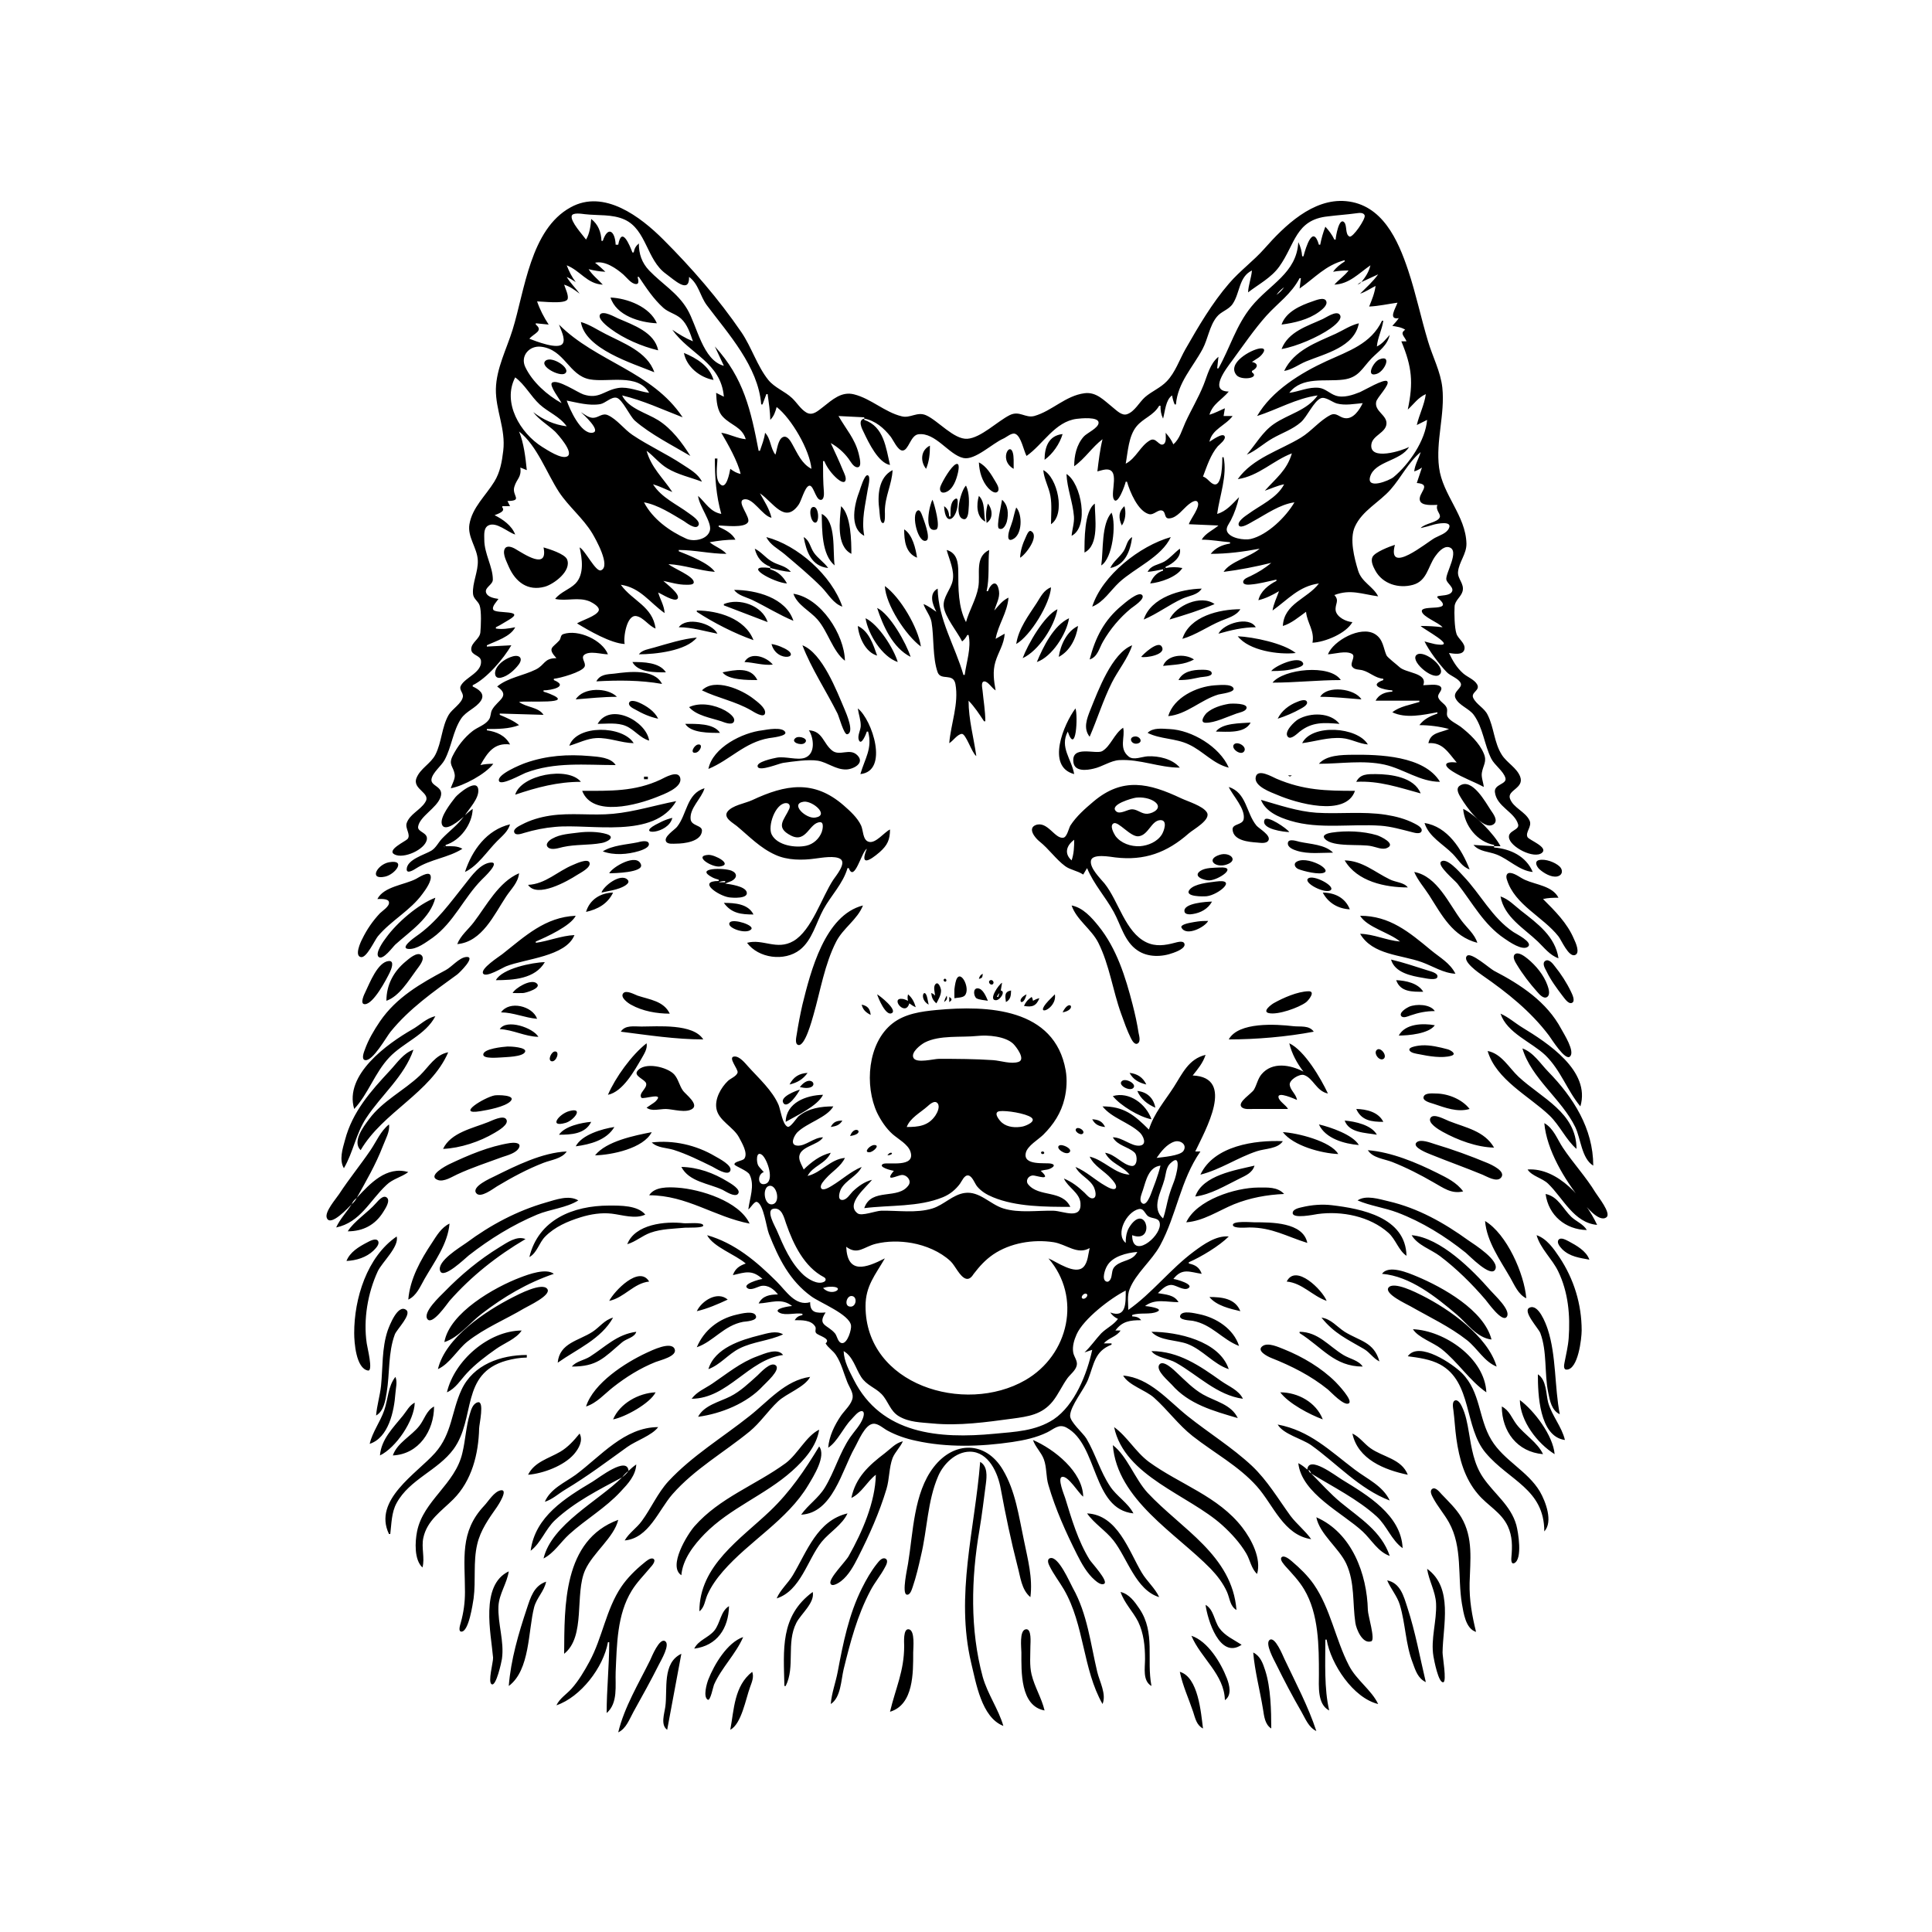 <?xml version="1.0" encoding="UTF-8"?>
<svg xmlns="http://www.w3.org/2000/svg" xmlns:xlink="http://www.w3.org/1999/xlink" width="1500pt" height="1500pt" viewBox="0 0 1500 1500" version="1.1">
<g id="surface1">
<path style=" stroke:none;fill-rule:nonzero;fill:rgb(0%,0%,0%);fill-opacity:1;" d="M 367 533 L 367 532 C 377.918 526.805 391 511.398 397 501 L 378 502 L 378 501 C 385 497.672 396.391 494.34 400 487 C 395 488 389.996 488.797 385 488 L 385 487 C 387 486.008 389 485 391 483.68 L 394.98 481.309 C 408.824 473.172 384.984 476.812 383 473.398 C 381.602 471 385.715 467 387 465 C 383.801 464.52 378.445 463.652 377.348 460 C 376.195 456.035 382.621 454.051 382.641 450 C 382.684 440 375.996 430 376 419 C 376 415.312 375.336 410.18 379 408.043 C 385.254 404.621 394.258 413.312 400 415 C 397.281 408.008 390.555 403.266 384 400 C 386.375 399 392.703 397.113 390 394 L 390 393 L 396 393 L 394 389 C 406.34 388.734 397.281 385 399.301 378.039 C 401.234 371.473 404.965 370.797 404 363 L 409 365 C 408 355.191 406.715 344 403 335 C 417 346.023 424.344 367.195 434 382 C 441.629 393.484 452.633 402.223 459.797 414 C 462.176 418 474.598 439.695 466.605 442.793 C 462.516 444.379 454.328 427.113 450 425 C 452 433.824 453.754 445.746 446.867 453 C 442 457.816 435.277 459.539 431 465 C 439.832 467 449 463.199 458 467 C 460 468 466 471.152 464.793 474.188 C 463 478.348 451.781 481.574 448 484 C 457.195 489.617 474.305 499.512 485 500 C 483.828 495.184 486.512 477.09 494 478.328 C 499.555 479.23 503.664 486 509 488 C 506.648 470.617 491 466.578 482 454 C 497.215 456.246 504.305 467.762 516 476 C 515.695 470.109 512.598 465.547 511 460 C 513.688 461.117 523.328 467.492 525.914 465 C 529 461.676 516.941 453 515 451 C 521 452.246 526.766 454.082 533 454 C 534.48 454 538.707 454.27 538.652 452 C 538.555 447.258 522.453 441.102 519 438 C 531 438.551 542.883 443.043 555 444 C 550.566 437.234 534.566 431 527 428 L 527 427 C 539.43 427.008 551.547 430 564 430 C 560.484 426 555 424.402 551 421 C 557.672 419.758 564.215 419 571 419 C 568.418 414 563 411.344 558 409 L 558 408 C 562.703 408 578 410.188 580.785 405.402 C 582.977 401.633 571.602 389.496 577.332 387.816 C 584.473 385.723 591.738 400.535 599 402 C 597.328 395 593.461 389.242 590 383 C 600.371 390.082 609.285 407.031 619.957 392 C 622.184 389 624.633 378.645 627.938 377.207 C 631.484 375.664 633 387.426 636.828 388.078 C 639.797 388.59 639.797 383.773 639.676 382 C 639 374 639 366.055 639 358 L 640 358 C 642 363.023 645.918 368.094 650 371.656 C 651.223 372.625 655 375.75 656.305 373.344 C 657.473 371.07 655.234 367.074 654.395 365 C 651.547 358 648.23 351 645 344 C 650.48 347.121 654.918 351 658.715 356 C 660.301 358.113 662.566 362.793 665.699 362.793 C 669.773 362.793 667 354 666.621 352 C 663.695 340.559 656.719 333 651 323 L 671 324 L 671 325 C 665.859 326.102 669 332.598 670.777 336 C 674.445 343.73 681.969 359.406 691 361 C 687.824 347.699 686.344 331.215 671 326 L 671 325 C 679.535 326.523 686.227 332.332 691.48 339 C 693.453 341.5 697 349.793 700.703 349.793 C 705.492 349.793 706.848 338 713 337.172 C 726.383 335.469 736.602 353.141 748 355.602 C 757 357.559 770.473 344.219 779 340.531 C 781.531 339.438 785.723 335.426 788.582 337 C 792.883 339.16 794.773 349.816 797 354 C 809.812 345.074 819 327.293 836 325.184 C 838.965 324.816 852.945 323.352 852.945 328.188 C 852.945 332.332 843.84 336.156 841.328 339.043 C 835.773 345.43 834 353.789 834 362 C 842.359 356.113 847.852 347.207 856 341 C 854 349.129 853 357.707 852 366 C 853.961 365.551 856 364.805 858 364.574 C 870.254 363.145 861.793 382.254 864.738 387.621 C 867.719 393.051 873.602 376.246 874 374 L 875 374 C 877.199 381.699 883.422 396.785 892 399.148 C 895.848 400.207 899 395.238 902.398 396.457 C 905.41 397.57 903.602 403 908 402.457 C 914 402 918.539 395 923 391.535 C 924.352 390.52 928.219 387.508 929.785 389.711 C 932.316 393.262 924 403.332 923 407 L 946 408 C 941.777 411.598 935.734 414.145 933 419 C 940.508 419 947.57 420.414 955 421 L 955 422 C 949 423 943.766 425.199 940 430 C 952.836 430 965.383 428.379 978 426 C 970.492 432.488 954.918 436 950 444 C 962.375 442.434 974.891 440 987 437 C 982 441.273 976.855 444.359 971 447.223 C 969.27 448.07 965.207 449.359 965.207 451.816 C 965.207 454.297 969.48 454 971 453.824 C 977.812 453.301 984.344 451.375 991 450 L 991 451 C 984.754 454.188 978.68 459 977 466 C 982.73 464.641 987.934 462 993 459 C 991.285 464.043 988.797 468.695 988 474 C 1000 465.496 1008.387 455.113 1024 453 C 1015 465 996.91 468.473 996 486 C 1002.684 484 1008.348 479.051 1014 475 C 1014.918 484 1020.754 489.52 1019 499 C 1028.707 498.555 1045.176 491.797 1050 483 C 1045.344 482.742 1037.922 479.254 1037 474 C 1036.371 468.75 1040.227 466.531 1036 462 C 1048.414 457.219 1057.504 461.316 1070 463 C 1066 455.141 1057.242 452.121 1054.441 443 C 1051.496 433.395 1047.633 418.516 1051.906 409 C 1057.555 396.414 1070.938 390 1079.699 380 C 1087.969 370.574 1093.25 359.105 1103 351 C 1101.512 356.172 1098.555 360.57 1098 366 C 1100.355 365.25 1101.949 364.398 1104 363 L 1100 375 C 1112.371 376 1100.57 383 1102.445 388.695 C 1103.836 393 1112.609 392 1116 392 C 1114.25 396.266 1118.945 399 1117.793 401.711 C 1116 405.773 1106.277 406.246 1103 410 C 1106.398 409.297 1109.676 408.34 1113 407.344 C 1115.277 406.66 1127.742 404.027 1125 410.016 C 1123.25 414.125 1117.613 415.668 1114 417.641 C 1107.797 421.027 1076.738 447 1083 423 C 1079 424.258 1067.41 428.672 1065.605 432.43 C 1064 435.715 1066.246 440.145 1067.801 443 C 1073.453 453.379 1085.93 457.125 1097 454.07 C 1107.902 451.066 1108.582 440.09 1114.223 432.016 C 1116.301 429.043 1120.609 423.832 1124.852 424.828 C 1133.926 427 1122 445.258 1122.93 450 C 1123.535 453.105 1129.324 456.211 1127.168 459.582 C 1125.188 462.68 1119 462.062 1116 463 L 1116 464 C 1130.75 476.027 1102.805 468.805 1103.922 474.758 C 1104.699 479 1116.965 483.324 1120 487 C 1114.277 486.277 1108.773 486 1103 486 C 1105 488.414 1131.859 502.434 1116 500.371 C 1114.66 500.195 1113.32 500 1112 499.574 C 1109.984 499.121 1107.992 498.562 1106 498 C 1109.27 505 1117.754 516.176 1123.215 521.816 C 1126 524.812 1132.172 526.516 1134 530.234 C 1136 534.098 1127.699 536.746 1130 542 C 1132.664 547.707 1140.488 550 1144.211 555.016 C 1151.465 565 1152.387 578.188 1157.809 589 C 1160.402 594.164 1167.297 598.664 1168.793 604 C 1170.223 609 1159.867 608.73 1160.637 615.016 C 1162 626.395 1175.992 630.328 1178.652 640 C 1179.93 644.48 1171 644.805 1171.543 650.02 C 1172 657.414 1191.238 667.418 1197.34 662 C 1202 657.656 1187.465 652.355 1186 650 C 1183.91 646.164 1189.777 641.77 1187.527 637 C 1184.266 630.082 1174.898 627.262 1172.328 620.016 C 1169.988 613.43 1183.621 612 1180.258 603 C 1177.676 596.121 1169.836 592.152 1165.992 586 C 1160 576.664 1159.977 564.785 1155 555 C 1152.434 549.664 1146.469 547.145 1143.891 542.027 C 1141.555 537.395 1149.602 536.191 1146.801 531.312 C 1144.648 527.559 1139.188 525.637 1136 522.816 C 1130.906 518.297 1127.879 513.051 1125 507 C 1128.531 507.438 1136 509.078 1137 504 C 1137.906 499.332 1132 496 1130.781 492 C 1129.27 487.504 1129 476 1129.332 471 C 1129.504 466.188 1134.371 463.484 1135.566 459 C 1137 453 1131.551 449.555 1132 444 C 1132.742 436.254 1138.703 430.137 1138.543 422 C 1138 400.336 1120 384.195 1117.289 363 C 1114.594 342.305 1122 321.754 1119.824 301 C 1118.496 288.598 1112.285 277 1108.719 265 C 1103.227 246.758 1099.363 228.09 1093.332 210 C 1085.414 186.246 1073.223 158.766 1045 156.172 C 1019.309 153.809 997.176 175.473 981.715 193 C 973.215 202.637 962.684 210.223 954.301 220 C 941 235.371 930.457 253.469 920.426 271 C 915.672 279.316 912.586 289 905.906 296 C 900.992 301.176 894.367 303.688 889 308.324 C 884.582 312.211 880.871 319.699 875 321.594 C 871 323 866.828 318.57 864 316.336 C 857.336 311.07 851.312 304.074 842 305.305 C 827.172 307.258 816.879 319.059 803 323 C 795.969 324.773 791.598 318.578 784 322.273 C 774.484 327 761.531 340.004 751 340.668 C 740.59 341.324 728.277 326.527 719 322.414 C 712 319.332 706.715 325 700 323.195 C 686.855 320 676.348 309.5 663 306.16 C 653.281 303.73 646.191 310.355 639 316 C 635.199 318.801 630.996 323.203 626 320.242 C 621.555 317.602 618.703 312.594 614.984 309.094 C 609.312 303.758 601.488 301.082 596.527 295 C 587.93 284.344 583.477 269.492 575.656 258 C 557.875 232 537.336 208.336 515 186 C 497.488 168.488 469 146.527 443 161 C 411.762 178.09 407.426 225.59 397.977 256 C 393.328 271 385.363 286.035 385 302 C 384.734 318.461 392.762 333 390.715 350 C 389.703 358.453 388.312 366.652 383.77 374 C 377 385 366.68 394 364.469 407 C 362.789 417 370.488 425.262 370.961 435 C 371.387 443.809 366.598 452.582 367.242 461 C 367.539 465 371.172 466.602 372.383 470.039 C 373.906 474.359 373.414 486.273 372.949 491 C 372.438 496.207 365.867 498.809 365.867 504 C 365.867 509 373 508.512 373.457 513.109 C 374.27 522.133 361.348 525.809 357.891 532.211 C 356 535.516 359.875 537.773 359.375 541 C 358.574 546.148 350.984 550.488 348.363 555 C 342.871 564.465 343 576.285 338 586 C 334.32 593.031 326.355 596.578 323.383 604 C 319.758 613.059 335.379 615.488 330 623.074 C 326.172 629 318.172 632.117 315.758 639 C 314.316 643.105 319.168 648.016 316.457 651.363 C 315 653.121 299.773 660.027 306.336 663.395 C 313.445 667.043 329.789 659.652 331.367 652.016 C 332.57 646.219 323.949 646.195 324.633 641.785 C 325.871 633.789 339 627.488 342 619 C 345 610.363 334.219 610.684 335 605 C 335.801 599.805 342.734 594.605 345.203 590 C 350.66 579.832 351.582 567.754 357.965 558 C 361.941 552 369.59 549.816 373.391 544 C 376.926 538.512 371.414 535 367 533 M 1037 186 L 1036 186 C 1034.18 182.176 1031.852 179.125 1029 176 C 1027.219 180.629 1025.945 185.133 1025 190 L 1024 190 C 1019.348 174 1013.938 191.746 1012 199 L 1011 199 C 1010.672 195.004 1009.801 191.586 1008 188 C 1006.723 212.086 985.77 220.637 971.613 238 C 959.617 252.719 955 270 946 286 L 945 286 L 946 277 C 939.285 282.562 937.535 291.227 934.395 299 C 930.363 309 924.785 318.223 920.309 328 C 917.582 334 916 340.621 911 345 C 909.465 341.508 907.551 339 905 336 C 904.996 338.289 905.82 343.414 903.438 344.824 C 899.934 347 897.684 339.18 893 341.801 C 885.289 346.113 882.172 355.762 874 360 C 875.723 350.766 876.188 338.59 882.395 331.043 C 887.738 324.543 895.535 322.723 900 315 L 901 315 C 901 318.734 901.371 321.617 903 325 C 904.578 319.402 904.973 310.445 910 307 C 910.426 309.469 911 311.645 912 314 L 913 314 C 914.344 297.125 926 285.309 933.676 271 C 937.844 263.18 939 253.113 944.637 246.105 C 948 241.762 953.848 240.617 957 236 C 962.816 227.484 961.695 215 972 210 C 971.527 215.801 969.266 221.18 969 227 C 977.262 220.648 987 215.648 993.211 207 C 1005.602 189.727 1005.777 170.535 1031 168 C 1038.367 167.047 1045.652 166.605 1053 165.594 C 1055 165.32 1058.723 164.688 1059.539 167.32 C 1060.363 170 1050.223 184.832 1047.738 183.652 C 1044.219 182 1046 175.191 1043.699 172.637 C 1039.625 168.238 1037 184.016 1037 186 M 535 215 C 542.523 220.59 543.426 229.797 548.789 237 C 565.477 259.238 588.68 284.586 591 314 L 592 314 L 595 306 L 596 306 C 596.844 312.668 597.98 319.266 598 326 C 600.887 323.113 601.875 320 603 316 C 614.523 325 628.727 349.41 630 364 C 622.398 360.023 619.238 352.16 615.203 345 C 613.941 342.754 611.496 338.152 608.223 339.207 C 604 340.551 603.332 349.469 602 353 C 598 347.82 598.562 340.723 594 336 C 593.336 341 591.578 345.332 590 350 L 589 350 C 583 318.809 577.469 293.41 555 269 L 562 284 C 545.508 279.695 541.297 253.004 533.547 240 C 525.891 227.156 514 220.441 504 210 C 498.309 204 496 197.203 496 189 C 493.543 191.156 492.641 192.789 492 196 L 491 196 C 488.719 190 482.656 175.348 480 190 L 478 190 C 477.539 179.402 472 175.098 468 187 L 467 187 C 466.688 180.176 464.492 174.254 459 170 C 458.578 175.312 457.805 181.406 455 186 C 452.48 182.457 442.746 172 443.883 167.602 C 444.609 164.797 452 166.051 454 166.285 C 464.184 167.488 475.43 166.137 485 170.52 C 502 178.379 502 201.777 517 212.57 C 523.367 217.176 535.258 228.734 535 215 M 1044 202 L 1044 203 C 1040.383 205.301 1037.516 207.512 1035 211 C 1039 210.25 1042.898 210.004 1047 210 C 1043.871 214.25 1039.453 217.051 1036 221 C 1047.68 220.465 1054.926 212.203 1064 206 C 1062.766 211.129 1060.246 215 1057 219 L 1070 213 C 1066 218.582 1060.82 223.18 1056 228 C 1060.332 226.621 1063.91 224 1068 222 C 1067.23 227.723 1065.176 232.699 1063 238 C 1070.43 237.68 1077.656 236 1085 235 C 1083.492 239.43 1077.48 248.445 1086 247 C 1084.469 249.207 1082.863 251.055 1081 253 C 1084.539 253.668 1088 254 1091 256 C 1086.488 259 1090.555 261.051 1092 265 L 1088 265 C 1096.355 285.074 1097.379 297 1093 318 C 1097.73 313.684 1100.934 308.703 1107 306 C 1105.871 314.383 1101.891 321.824 1100 330 L 1108 326 C 1106.73 342 1094 360.453 1081.91 370.469 C 1078.746 373.066 1060.637 380.469 1063.801 370 C 1067.43 358 1087.539 358 1094 347 C 1089 349.832 1062.953 358.191 1064.723 345 C 1065.656 338 1075.969 336.078 1076.453 329 C 1076.918 322.227 1067 319.344 1068.465 312 C 1069 308.684 1079.594 298.41 1077 296 C 1074.801 293.734 1059 303.129 1056 304.395 C 1050.297 306.691 1043 309.195 1037 307.145 C 1032.34 305.586 1029 301.656 1024 301.109 C 1016 300.242 1008.734 304 1001 305 C 1011 292 1028.863 296.551 1043 294.711 C 1055 293.145 1057.391 286 1065 278.09 C 1070.879 272.223 1076.973 268.438 1079 260 C 1075.836 263.434 1073.262 267 1069 269 C 1069.605 262.066 1072.988 256 1074 249 L 1073 249 C 1064.465 267.039 1046.91 272.543 1030 280.309 C 1009.93 289.523 987.316 303.398 976 323 C 991.586 318 1006.609 309.211 1023 307 C 1014.672 318.789 1000.348 321.395 989 329.223 C 980.191 335.297 974.891 345.039 968 353 C 975.379 349.816 981 344.297 988 340.336 C 995.32 336.141 1003.574 333.445 1010 327.816 C 1014.898 323.523 1019.922 311.652 1025.391 309.242 C 1029 307.645 1034.492 312.391 1038 313.293 C 1044.578 315 1051.395 313.52 1058 313 C 1055.586 318.074 1050.691 325.746 1044 324.629 C 1039.766 324 1037.539 320 1033 322.203 C 1024.539 326.516 1018.195 334.82 1010 339.797 C 993.598 349.754 972.527 355.645 961 372 C 977.324 369.59 988.297 357.574 1003 352 C 999.184 365.16 990.625 371.281 982 381 C 987 379.309 991.777 377 997 376 C 991.398 386.793 978.434 392.184 969 399.156 C 967 400.523 960.242 405 961.867 408 C 963.402 410.793 971.32 405.598 973 404.691 C 983.219 399.168 993.266 391.734 1005 390 C 998.477 401.285 984 415.469 971 418.473 C 966.184 419.57 954.805 418 952.66 412.504 C 951.539 409.645 954.395 406.363 955.605 404 C 958.477 398.398 960.586 392.121 962 386 C 956.848 391.152 952.18 397 945 399 C 946.883 385.02 953 369.16 950 355 L 949 355 C 948.969 358.711 949 377 943 376.078 C 939.738 375.59 937.57 371.031 934 370 C 937 362.121 939.855 353 945.527 346.426 C 946.883 345 952 341.215 950.793 338.707 C 949.254 335.609 940.738 342.035 939 343 C 940.984 333.168 951.52 330.426 957 323 L 950 323 L 951 317 C 946.973 318.676 943.199 320.789 939 322 C 941.52 313.52 948.746 310.363 954 304 C 938.262 303.812 951.836 286.445 956.629 280 C 965 268.586 973.848 255.598 983.301 245.039 C 992.41 235 1002.352 228.488 1009 216 L 1010 216 L 1009 224 C 1021.32 215.422 1028.973 206 1044 202 M 495 215 L 496 215 C 501.758 223.535 507.254 232 515 239 C 519 242.59 524.75 243.695 528.789 247.391 C 533.629 251.816 535.953 259 538 265 C 532.281 262.617 527 259.457 522 256 C 535.289 275 559.824 281.387 562 308 L 556 305 C 556.273 311.371 556.742 319 561.34 323.699 C 567.551 330.258 576.172 331.477 579 341 C 572.367 340.418 566.57 337 560 336 C 565 344.484 573 358.562 575 368 C 571.797 367.25 569.645 366 567 364 C 566.488 366.637 563.926 381.398 558.855 375.621 C 555 371.367 557 361.262 557 356 L 555 356 C 555 370.707 555.992 384.773 560 399 C 551.371 397.438 547.973 390.453 542 385 C 542.633 392.754 552.805 405.312 551.184 411.785 C 549.352 419.094 538.453 420.742 533 418.305 C 519.941 412.469 506.734 403 500 390 C 510.941 392 521.566 399.023 531 404.602 C 533 406 539.773 411.207 542 408.293 C 544.766 405.004 536.949 400.086 535 398.629 C 525.363 391.422 513.609 386.48 507 376 C 512.262 377.523 516.969 380 522 382 C 514.602 370.816 505.781 363.316 502 350 C 507.688 354.188 511.824 359.797 518 363.535 C 526.336 368.586 536 370.555 545 374 C 542 367.809 535.559 364.359 530 360.668 C 517.402 352.309 503.52 346.078 491 337.641 C 484.551 333.293 478.996 325.527 472 322.363 C 467.762 320.445 465 324.027 461 324.367 C 457.324 324.68 453.965 321.781 451 320 C 452.473 321.355 467.688 335.02 459.812 336 C 450.922 337.027 442.238 317.578 440 311 C 448.332 312.617 457.457 315.227 466 313.773 C 470 313.09 474.652 307.824 478.727 308.828 C 483.289 310 488.969 323.215 493 326.699 C 505 337.16 522.191 345.828 536 354 C 529.547 343.637 521.434 332.781 511 326.23 C 502 320.586 487.836 317.152 483 307 C 499.633 311.008 514 317.82 530 324 C 506.395 288.316 462.934 281 434 252 C 435.203 255.703 439.25 263 436.934 266.668 C 433.668 272 415.531 264.711 411 263 C 414.457 258.832 422.211 257 416 252 L 416 251 L 426 252 C 422.277 246.355 419.184 240.41 417 234 C 420.996 234 438.727 236.301 440.594 232.398 C 441.863 229.734 438.77 223.719 438 221 C 442.551 222.449 446.23 225.105 450 228 C 446.824 223.488 442.781 219.809 440 215 C 442.512 216.105 444.676 217.523 447 219 C 443.91 215 441.844 210.746 440 206 C 450.504 210.07 455.781 220.441 468 221 C 464.406 217 459.945 213.695 457 209 C 461.277 210.055 465.594 210.812 470 211 C 467.438 208.492 464.855 206.172 462 204 C 469.652 202.191 478.535 208.41 484 213.184 C 486.555 215.418 490 220.352 493.758 220.539 C 496.77 220.691 495.367 216.504 495 215 M 1054 221 C 1055.578 220.316 1055.777 220.195 1057 219 C 1055.422 219.684 1055.223 219.805 1054 221 M 997 223 C 995.203 225.508 993.508 227.203 991 229 C 992.797 226.492 994.492 224.797 997 223 M 474 231 C 478.477 245.023 496.664 250.426 510 251 C 504.516 238.152 487 231.566 474 231 M 995 252 C 1004.898 250.723 1015.789 248.172 1023.996 242.211 C 1026 240.672 1031.234 237 1029.594 233.605 C 1027.945 230.355 1021.32 233.223 1019 234.004 C 1009.73 237.129 998.367 242.098 995 252 M 511 272 C 508.262 258 491.656 252.309 480 247.281 C 477.398 246.16 468.633 241 466 244.031 C 463.461 247.383 471.926 253.695 474 255.238 C 484.387 263 498.418 269.02 511 272 M 995 271 C 1006.637 269 1023.336 261.801 1033 255 C 1035.191 253.406 1043.328 247.516 1039.953 244.043 C 1037.18 241.188 1029.633 246.484 1027 247.691 C 1014.988 253.203 1000.246 257.457 995 271 M 451 250 C 454.277 271 490.898 282 508 289 C 502.617 273.035 483.586 266.273 470 259.215 C 463.586 256 458 252.035 451 250 M 997 288 C 1003.219 287 1008.215 283 1014 280.605 C 1028.734 274.582 1051.676 269.43 1055 251 C 1048.383 252.57 1043 256.363 1037 259.137 C 1021.863 266.004 1004.672 272 997 288 M 504 305 C 496.234 304 487.93 300 480 301.227 C 469 303.02 465.188 310.242 453 306.25 C 448.52 304.781 432.816 294 428.621 297.133 C 426 299.113 434.848 310.324 436 313 C 424.855 306.789 413.41 296.707 407.84 285 C 403.727 276.355 411 268.164 420 269.184 C 438.48 271.309 441.508 291.539 458 294.535 C 472 297.102 495.242 289.598 504 305 M 972 289 L 972 288 C 976.441 285.766 977.574 282.223 972 281 L 977 277.746 C 979.738 276 985 269.637 977.98 270.574 C 971.285 271.465 952.332 282 960 291.223 C 963.734 295.676 978.508 293.621 972 289 M 531 274 C 532.949 284.809 543.477 293.125 554 295 C 550.797 284.117 540.957 278.145 531 274 M 1071 279 C 1066.168 280.812 1059.945 293.375 1069 290.238 C 1075.176 288.102 1080.93 275 1071 279 M 423.621 280.031 C 418.422 284.297 434.492 292.742 438.621 290 C 444 286.27 428.535 276 423.621 280.031 M 440 331 C 430 329.668 421.941 326 414 320 C 418.59 326 425.539 330 430.984 335.09 C 433 337.133 445.938 351.469 440.383 354.352 C 435.785 356.742 424.758 349.273 421 347 C 403.945 336.324 389.742 312.547 400 293 C 407.535 298.551 412 307.527 419 314 C 425.785 320.164 434.52 323.289 440 331 M 811 357 C 817.398 352.395 822.77 344.578 825 337 C 814 338.18 811 347.363 811 357 M 719 364 C 721.477 358.172 721.996 352.277 722 346 C 714.883 349.43 714.285 358.074 719 364 M 787 364 L 786.996 357 C 786.762 338.234 773.664 356.434 787 364 M 1104 350 L 1103 351 L 1104 350 M 742.238 360.348 C 738.434 362 732 373.242 730.438 377 C 729 380.02 730 383.465 734 382.199 C 739.922 380.32 742.527 372.391 743.762 367 C 744 365.77 745.574 359.004 742.238 360.348 M 760 359 C 760.309 366.082 762.391 373.57 767.328 379 C 768.734 380.402 771.914 383.461 774.215 382 C 776.773 380.09 773.992 375.785 772.934 374 C 769.574 368.324 766 362 760 359 M 1105 362 L 1104 363 L 1105 362 M 693 365 C 681.863 370.656 681.188 385.176 682.73 396 C 683 398 682.977 405.387 685.281 406.078 C 687.637 406.785 687 398.109 687 397 C 687 385.465 692.492 376.082 693 365 M 810 365 C 810.613 372.035 814.293 378.105 815.535 385 C 816.812 392.082 816 399.82 816 407 C 827.523 399.355 820.988 370.371 810 365 M 671 416 C 668.66 403.395 671.816 392.352 673.727 380 C 674 378.219 676.273 369.645 673.676 369 C 671.215 368.238 668 379.254 667.398 381 C 663.469 391 658.941 409.691 671 416 M 828 368 C 828.48 379.238 832.973 390 833.816 401 C 834.195 406.027 832.398 411.008 832 416 C 845.891 409 839.441 375.02 828 368 M 750 377 C 746.328 380.227 740 401.578 748.262 403.078 C 751 403.609 751.742 399 751.906 397 C 752.473 390.555 752.832 383 750 377 M 760 385 C 758 391.672 758 401.414 765 405 C 763.43 398.395 765.18 390.051 760 385 M 738 401 L 737 401 C 736.633 397.453 736 395.012 733 393 C 733.762 410.504 743.969 402.391 743.57 389.152 C 743.445 385 740.184 388 739.227 390.059 C 737.691 393.445 738 397.379 738 401 M 724 388 C 721.715 391.445 716.773 414 726.723 411.168 C 730.688 410.078 725.367 391.172 724 388 M 778 388 C 777.609 391.297 773.18 409.172 775.613 410.34 C 778.922 412 781 407.391 781.695 405 C 783.191 399 782.801 392.234 778 388 M 767 391 C 765.371 396.152 765.344 400.688 766 406 C 771.309 402.75 770.609 395.41 767 391 M 842 429 C 853.773 423 850 402 850 391 C 841.699 396.793 842 419.727 842 429 M 631.211 393.633 C 627.281 394.441 629.512 405.793 632.961 405.793 C 636.457 405.793 635.777 392.688 631.211 393.633 M 653 393 C 652 404 649 423.805 661 430 C 661 420.129 660.742 399.832 653 393 M 871 408 C 873.879 403.809 874.387 397.82 873 393 C 868.246 397.195 868.367 402.531 871 408 M 789 394 C 787.77 397.277 787.199 400.637 786.254 404 C 785.586 406.379 784.648 408.66 783.863 411 C 783.184 413.016 781 421 786 418.824 C 793.91 415.539 793.926 399.258 789 394 M 712.527 396.348 C 707 399.297 713 423.039 719.398 419.594 C 722.781 417.723 717 403 715.906 400.02 C 715.508 399 714.266 395.406 712.527 396.348 M 863 398 C 855 407 856.742 427.164 855 439 C 863.832 433.57 866.836 407.137 863 398 M 638 399 C 638.254 411.223 637.84 430.52 648 439 C 646.375 428 649.543 404.68 638 399 M 702 411 C 702 419.637 702.953 429.328 712 433 C 710.953 426 708.426 415 702 411 M 792 433 C 795.773 431.199 807.59 416.176 800.473 412.348 C 798.531 411.301 796.918 416 796.43 417.004 C 794 422.164 792.258 427.34 792 433 M 595 417 C 597.844 423 604 426 609 430.133 C 618.836 438.484 628.918 446.828 637.996 456 C 643 461.152 646.93 468.574 654 471 C 645.742 446.789 619.293 423.301 595 417 M 624 417 C 626 428.133 629.93 439.652 643 441 C 639.793 436.484 634.965 433.535 631.852 429 C 628.965 424.758 628.691 419.672 624 417 M 862 441 C 873.688 438.738 877.637 427.547 879 417 C 874.699 419.504 874.902 424.07 872.297 428 C 869.168 432.719 864.426 435.801 862 441 M 848 471 C 856.73 467.617 862.273 458.324 869 452.09 C 881 441 901.785 432.473 909 417 C 885 423.77 855.719 446.613 848 471 M 422 425 C 425.684 443.016 406.984 430.195 400 426.133 C 397.684 424.785 393.32 423 391.781 426.32 C 390 430.293 393.598 436.438 395 440 C 400.328 452 409.816 459.129 423 455.512 C 430 453.555 444 443.262 440.242 434.227 C 438.363 430 426.379 426.262 422 425 M 586 426 C 587.629 432.773 591.445 437.461 598 440 L 598 441 C 574.668 438.055 600.992 452.484 611 453 C 608 447.488 603.98 443.777 598 442 L 598 441 C 603.355 442.223 608.477 443.762 614 444 C 609.98 439.051 604.238 439 599 435.773 C 594.238 433 591 428.355 586 426 M 916 426 C 911.914 429.113 908.441 433.336 904 436 C 899 438.734 893.82 438.609 891 444 C 895 443.676 899 442.773 903 442 L 903 443 C 897.902 444.738 894.93 448.02 893 453 C 900.816 452.312 913.754 448 918 441 C 913.414 440.148 909.586 440.148 905 441 L 905 440 C 910.23 438 917.688 432.352 916 426 M 735 427 C 737 434.477 741.309 443.09 739.609 451 C 738.176 457.691 731.855 463.816 732.719 471 C 733.664 479 743.254 490.547 747 498 C 748.914 496.395 749.836 495.219 751 493 L 752 493 C 754.27 503 750.258 514.117 749 524 L 748 524 C 741.527 501.52 728.496 481.07 728 457 C 720.961 460.793 723.961 469.203 727 475 C 723.68 472.812 720.727 470.441 717 469 C 718.52 473.797 722.371 478.035 723.234 483 C 725.246 494.609 723.922 510.609 728 522 C 730.586 528.727 740 522.164 741.773 531.004 C 744.613 546.309 738.199 562 737 577 C 740 575.219 743 570.398 746.582 569.781 C 749.914 569.203 754.484 584.695 758 587 C 756 572.562 752 558.684 752 544 C 756.812 549 760.227 554.297 764 560 L 765 560 C 765 552 763.582 544.039 762.832 536 C 762.684 534.426 761.34 529.059 764.277 529.055 C 767.195 529.055 770.309 534.605 773 536 C 771.633 528.637 770.621 521.32 772.785 514 C 775 506.402 779.629 500.145 780 492 L 773 496 C 774.996 484.809 782 476 783 464 C 778.258 466.219 775.395 470.117 772 474 C 773.383 469.156 776.391 464.207 775.621 459 C 774.238 449.656 769.465 452.48 767 459 L 766 459 C 768.344 448.742 767 437.656 768 427 C 756.484 432.504 761.359 446 759.535 456 C 757.824 465.504 752.523 473.777 750 483 C 743.93 471.422 744 456.754 744 444 C 743.988 436.676 743 429.273 735 427 M 904 441.332 L 904.332 441.668 C 903.84 441.832 903.227 441.332 904 441.332 M 515 450 L 514 451 L 515 450 M 687 455 C 687.672 469.652 703.441 493.469 715 502 C 712.812 487.191 699 463.637 687 455 M 789 500 C 799.988 493.703 815.34 468.676 816 456 C 810.449 458.055 808 463.27 804.996 468 C 798.512 478 790.762 488.066 789 500 M 888 481 C 898.477 476.613 907.656 469.512 918 464.793 C 923.176 462.43 929.801 462.129 933 457 C 916.84 457.332 893.504 463.766 888 481 M 570 458 C 572.945 462.316 579.395 463.605 584 465.781 C 594.816 471 604.938 477.395 616 482 C 610.199 464 586.863 458.012 570 458 M 511 459 L 510 460 L 511 459 M 616 461 C 618.969 469.73 628.82 474.238 634.711 481 C 642.832 490.324 646.535 505.676 656 513 C 655.582 492.68 637.297 464.203 616 461 M 846 512 C 852.273 510.07 853.395 503.172 856.453 498 C 862 488.375 869.359 479.59 878 472.465 C 879.734 471.031 889.238 465.141 886.824 462.07 C 884 458.637 873 468.434 871 470.086 C 857.246 481.418 850.371 495.109 846 512 M 908 481 C 919 477.793 932.355 473.578 943 469 C 932.258 461.344 913 470.152 908 481 M 562 469 L 562 470 L 596 483 C 591.848 470.027 574 464 562 469 M 681 472 C 685.562 486 693.199 503.121 707 510 C 703.648 499.484 691 476.762 681 472 M 794 511 C 806.438 505.285 818.625 486.324 821 473 C 810.68 478 797.906 500.332 794 511 M 918 496 C 928.504 493 937.906 486.215 948 482.012 C 953.344 479.785 959.844 478.164 963 473 C 946.707 473.012 923.629 478.375 918 496 M 541 474 L 541 475 C 553.656 483.348 570.734 492.055 585 497 C 578.445 480.086 557.348 474 541 474 M 772 474 L 771 475 L 772 474 M 672 480 C 674 492.359 684.73 509.828 697 514 C 693.898 503.461 682 484.699 672 480 M 805 514 C 816.727 510.012 828.207 492 830 480 C 818 485.555 809.852 502.348 805 514 M 527 487 C 537.324 487.008 546.938 490.047 557 492 C 553 483.832 533 478.484 527 487 M 946 492 C 955.637 489.285 964.953 487 975 487 C 969.656 478 949.895 484.086 946 492 M 666 486 C 666.762 494.676 672 506.484 681 509 C 678 500.445 674.691 490.086 666 486 M 822 510 C 830.789 505.43 835.594 495.531 837 486 C 828.242 490.094 823.379 500.793 822 510 M 1031 508 C 1036 507.781 1044.859 505 1049.578 507.602 C 1052.984 509.535 1047.871 514.617 1049.816 517.566 C 1051.566 520.219 1055.348 519.68 1058 520.43 C 1063.906 522.098 1067.52 526.43 1074 527 L 1074 528 C 1061.723 532.344 1074.543 535.723 1081 536 L 1081 537 C 1075.504 537.285 1070.637 539 1068 544 L 1102 544 L 1102 545 C 1095 547.227 1086.664 548.43 1081 553 C 1091.449 558.059 1105 555.039 1116 553 L 1116 554 C 1110.402 556 1105.574 558.188 1102 563 C 1109.777 563.004 1117.504 564 1125 566 C 1118.262 569 1110.73 568.5 1109 577 C 1120.168 576.102 1124.426 584.402 1131 592 C 1122 591 1119.512 593.746 1128 599.062 C 1135.961 604.051 1144 606.68 1152 611 C 1151.691 607.441 1149.938 603.547 1150.512 600 C 1151.477 594.031 1154.719 591.332 1152 585 C 1148.535 576.695 1140.945 569.656 1134 564.211 C 1131 562 1125.711 559.684 1123.898 556.473 C 1122.605 554.184 1124.387 551.523 1123 549.09 C 1121.562 546.121 1117.562 544.629 1116.613 541.309 C 1115.805 538.492 1121 535.539 1118.34 533.023 C 1115.668 530.641 1108.363 532 1105 532 C 1108.762 522.168 1091.195 522.75 1086.312 517.723 C 1084.492 516 1077 510.34 1076.402 508.684 C 1074 503.184 1073.938 496.266 1067.57 492.332 C 1056.418 485.441 1035 497.621 1031 508 M 432 511 C 422.223 511.008 423.262 516.188 415.953 519.82 C 406.375 524.582 394.348 526.086 386 533 C 396.863 540.625 386.312 543.348 382 551.172 C 380.699 553.617 381.254 556.492 379.512 558.816 C 376.492 563 370.902 564.52 367 567.527 C 360.52 572.527 354.996 579.66 351.379 587 C 348 593.809 352 595 353 601.09 C 353.691 604.578 350.941 608.699 350 612 C 359.773 610.234 377 601 383 593 C 379.547 593.012 376.367 593.199 373 594 C 378.621 584 383.859 576.473 396 578 C 392.32 571 385.594 568.121 378 567 L 378 566 C 386.227 566 395.23 566 403 563 C 398.723 559.457 393 557.129 388 555 L 388 554 L 422 555 C 418 548.812 408.684 549.336 403 545 C 409.48 543.797 447.781 547.184 427 538.73 C 425.348 538.051 423.738 537.496 422 537 L 422 536 C 427.809 536 442 533 430 528 L 430 527 C 434.695 526.59 451.77 521.828 453.84 517.684 C 455.332 514.695 450.699 511 453.531 508.457 C 457.832 505 466.957 508 472 508 C 467.719 497 449 488.324 437.332 492.316 C 434.977 493.117 435.664 495.664 434.23 497.266 C 429 503.07 424.75 503 432 511 M 961 494 C 969.637 505.156 992.691 508.465 1006 507 C 996.539 499.367 973 494.52 961 494 M 496 508 C 508.57 508 532.766 505.418 541 495 C 530 496 518.555 499.711 508 502.711 C 503.863 504 498.672 504.445 496 508 M 599 500 C 603 515.676 625.953 510.102 606 502.016 C 603.676 501.07 601.465 500.426 599 500 M 886 510 C 889.375 511 906.277 508.316 901.824 501.789 C 898.852 497.434 887.652 507.777 886 510 M 623 501 C 629.73 518.762 641.664 536.781 650.246 554 C 651.41 556.332 655.266 570.582 657.715 570.078 C 663.684 569 657 553.793 655.852 551 C 649.656 536.531 638.516 507.062 623 501 M 846 572 C 852 558.148 856.434 543.633 863.246 530 C 867.973 520.547 875.844 511 879 501 C 863.266 507.148 852.559 536.301 846.605 551 C 843.816 558 840.867 565.543 846 572 M 1100.324 508.121 C 1093.477 512.039 1111.727 528.262 1117.395 524 C 1124 519 1106.348 504.676 1100.324 508.121 M 398 509.641 C 393.191 511 387.672 514.5 385.32 519.016 C 383.492 522.52 384 527.238 389 526.141 C 394.262 525 399.551 520.168 402.68 516 C 406.316 511.16 403.465 508.094 398 509.641 M 578 514 C 585.402 514.32 592.543 516.82 600 516 C 595.176 510 582.656 505.473 578 514 M 903 517 C 911.375 516 919.453 516.25 927 512 C 919.922 507.137 906.285 508.184 903 517 M 987 521 C 993.824 521 1000.43 520.645 1006.996 518.555 C 1008.215 518.168 1012.73 517 1011.652 514.75 C 1008.445 508.473 989.488 517.203 987 521 M 491 514 C 495.301 522.27 508.758 522 517 522 C 512 514.078 499.312 514.004 491 514 M 561 522 C 565.254 528.094 581 528 588 528 C 582.875 517.273 570.477 520.16 561 522 M 915 528 C 918.398 528 921.648 527.824 925 527.195 L 932 525.805 C 933.719 525.477 940.793 525.406 940.793 522.797 C 940.793 519.805 934.836 520.012 933 520.008 C 926 520 918.273 521.363 915 528 M 988 530 C 1005.727 530 1023.262 528 1041 528 C 1032.715 515.359 996.328 519.395 988 530 M 463 529 C 479.965 528.062 497.188 528 514 531 C 508 519 488 521.523 477 523 C 471.41 523.516 465.855 523.559 463 529 M 545 536 C 557.355 542 570.641 544.355 583 551.422 C 584.652 552.363 593.34 558.188 594 553.668 C 594.734 549.664 587.672 544.617 585 542.52 C 576 535.457 554.898 526 545 536 M 907 556 C 921.312 554.742 932.457 543.23 946 539.211 C 947.734 538.695 959.191 537.551 957.652 534.289 C 955.938 530.645 946 532 943 532.09 C 928.84 533.129 911.23 541.621 907 556 M 447 543 C 457.621 542.16 468.336 541 479 541 C 471.633 533.617 452.832 533.469 447 543 M 1025 541 C 1035.801 541 1046.266 542.152 1057 543 C 1052 534.582 1030.359 531.797 1025 541 M 992 558 C 998.168 556 1004.32 553.422 1009.996 550.203 C 1011.5 549.352 1015.746 547.145 1014.652 544.766 C 1013.543 542.344 1008.613 544.293 1007 545 C 1000.734 547.406 994.863 552 992 558 M 511 558 C 508.223 552.168 501.844 548 496 545.414 C 494.32 544.672 489.512 543 488.461 545.562 C 487.5 548 491.484 550 493 550.766 C 498.777 554.078 504.48 556.637 511 558 M 954 546.465 C 948 547.496 941.645 549.449 937 553.391 C 935.258 555 930.957 561 936 561.152 C 943 561.371 953.367 556.258 960 554 C 962 553.312 966.652 552.449 967.652 550.289 C 969.777 545.719 955.883 546.133 954 546.465 M 535 549 C 540.688 555.617 551.941 557.352 560 560 C 562 560.711 568.191 563.406 569.742 560.395 C 571.535 557 565.336 553 563 551.648 C 554.914 547.191 543.562 545 535 549 M 666 550 C 666.621 554.625 668.48 559.297 668.246 564 C 668 567.234 665.527 571.477 666.82 574.621 C 668.777 579.391 672.613 569.332 673 568 L 674 568 C 677.492 581.195 671.547 588.68 668 601 C 690.344 598.695 677.184 558.777 666 550 M 835 550 C 826 562 811.871 595.223 834 601 C 831.887 589.117 822.59 580.227 829 568 C 835.488 587 837 555.727 835 550 M 1040 562 C 1032.887 553 1017.57 553.066 1008 558.418 C 1005.215 560 996.242 568.375 1000 572.172 C 1002.371 574.496 1007.371 569.383 1009 568.094 C 1018.926 560.242 1028 561.062 1040 562 M 464 562 C 471 562 479.34 560.801 486 563.684 C 492.621 566.551 497 573.066 504 575 C 501.75 559.77 473.789 545.066 464 562 M 944 568 C 952.461 568 966.395 569.801 971 561 C 963.285 561.609 949 561.199 944 568 M 532 562 C 536.449 569.297 551.332 569 559 569 C 554.246 561.387 539.996 562 532 562 M 872 565 C 865 569.719 862.363 579.262 855.816 583.152 C 851 586 831.391 578 833.426 592 C 834.492 599.305 844 598 849 596.789 C 855.699 595.363 862.316 590.516 869 590.145 C 885.227 589.242 899.93 596 916 596 C 910.398 589.246 899.586 586.754 891 587.211 C 886.648 587.441 880 590.5 876.312 587.395 C 868.332 581 873.816 572 872 565 M 550 597 C 566.926 590 578 576.398 597 573.086 C 598.66 572.793 611.348 571.586 609.652 568.375 C 607.43 564.156 595.57 566.41 592 567 C 576.59 568.715 553.332 580.258 550 597 M 891 569 C 900.855 574 912.719 573.059 923 578 C 933.949 583.035 942 593.148 954 596 C 947 579.789 925.32 566.805 908 566.039 C 902.328 565.789 895.195 564.715 891 569 M 442 579 C 448.891 577.008 455.762 573.383 463 573.039 C 472.914 572.574 482.176 576.797 492 577 C 483.578 563.23 447.758 562.426 442 579 M 628 567 C 631.66 572.449 633.582 585.195 624.891 588.355 C 619 590.449 609.691 587.004 603 588.262 C 600.801 588.676 586.352 591.57 588.348 595.461 C 590 599 604.938 592.742 608 592.301 C 615.594 591.203 627.566 589.434 635 590.617 C 642.723 592 648.777 597.59 657 597.414 C 662.402 597.297 671.754 592.559 665.68 586.418 C 659.727 580.398 651.984 587.469 646 582.68 C 639 577 638.695 567.586 628 567 M 1011 577 C 1021.5 575.586 1031.223 572.223 1042 573.094 C 1048.906 573.652 1055 577.395 1062 578 C 1054 564.324 1018.508 561.773 1011 577 M 881 571.801 C 875.746 572.422 878.348 578.23 882.941 577.32 C 887.926 576.332 885 571.332 881 571.801 M 617.621 573.012 C 613.484 576.297 621.762 579.074 624.574 577 C 628.828 573.797 620.52 570.711 617.621 573.012 M 541.871 578.059 C 538.816 578.566 535.375 585.125 540 584.418 C 543.477 584 546.422 577.309 541.871 578.059 M 958 578.031 C 955.387 581.172 963.375 587 965.914 583.387 C 968.523 579.68 960.645 575.051 958 578.031 M 478 594 C 474.215 588 464.543 587.574 458 587 C 440.793 585.492 424.449 586.574 408 592.344 C 404.535 593.559 385.277 601.375 387.461 606.473 C 389 610.203 405.227 601.117 408 600.062 C 431 591.336 454 594 478 594 M 1024 593 C 1040.918 593 1058.254 590 1075 593.664 C 1089.766 597 1102.539 607 1118 607 C 1105.754 586.734 1070.773 585.758 1050 586.004 C 1041.605 586.105 1029.801 586.258 1024 593 M 1052 614 C 1029.57 614.016 1012.211 613.617 991 604.574 C 987.758 603.191 976.555 596.473 974.973 603.148 C 973.227 610.492 987 615.188 992 617.281 C 1005.934 623.289 1044.879 634.754 1052 614 M 400 617 C 416.902 611.281 432.977 607.012 451 607 C 440.973 594.668 404.344 601.664 400 617 M 452 614 C 460 634.773 495 624.793 510 618.801 C 515 616.781 529.812 611.582 528.168 604.148 C 526.688 597.457 516 603.758 513 605.219 C 492.887 614.707 473.5 614 452 614 M 1053 607 C 1070.891 606.062 1086 611.383 1103 616 C 1098 603.359 1079.957 601.055 1068 601 C 1061.777 601 1056 600.832 1053 607 M 1000 602 C 1001.672 603.125 1001.328 603.125 1003 602 L 1000 602 M 500 603 L 500 605 L 503 605 L 503 603 L 500 603 M 1146 606 L 1145 607 L 1146 606 M 841 679 L 844 674 C 849.238 686.582 858.215 696.219 864.688 708 C 870.203 718.035 873 731 883 737.777 C 891 743.371 902 743.152 911 739.77 C 913.211 739 920.93 736.113 919.539 732.562 C 918.547 730.031 913.766 731.57 912 732.004 C 904.535 734 897.238 735.078 890 731.598 C 873.641 723.734 868.496 699.648 857.602 686 C 854.34 682 846 674.066 847 668.227 C 848 662.492 862.195 665.266 866 665.715 C 888.59 668.379 906 662 923 647 C 926.363 644 940.637 636.398 936.953 630.637 C 933.781 625.676 922.223 622.246 917 619.781 C 892.191 608.062 871.738 603.105 849 622.297 C 842.453 627.824 835.746 633.676 831 641 C 829.801 643.117 828.422 649.82 825.672 650.371 C 819 651.668 813.293 637 804 640.617 C 797.551 643.301 803.887 650.789 807 653.25 C 814.27 659 819.867 667.223 827 672.473 C 831 675.43 836.512 676 841 679 M 1133.332 610.031 C 1129.715 612.477 1133 617.371 1134.617 620 C 1137.844 625.348 1151.488 645.398 1159.551 640 C 1163.637 637.199 1159.223 631.672 1157.426 629 C 1153.613 623.344 1143 603.48 1133.332 610.031 M 360 634 C 355.309 640.66 348.734 645.262 343.176 651.09 C 340.309 654.094 338.496 658.285 334.871 660.473 C 329.734 663.57 315.973 667.27 315.754 674.812 C 315.629 679.02 321.637 675.137 323 674.254 C 334.309 667 348 666 359 659 C 355 656.613 350.527 657 346 657 L 346 656 C 357.402 652.613 366.746 639.766 367 628 C 364.793 629.531 362.945 631.137 361 633 C 364.277 627.688 371.953 620 371.352 613.148 C 370.504 603.641 355.379 616.621 353.527 619 C 350.336 623.105 341.547 634.145 343 639.684 C 345 647.273 357.844 636.059 360 634 M 580 732 C 588.863 744.008 609 746.758 620.984 737.469 C 630.605 730 633.645 716.312 639.312 706 C 645.188 695.309 654.57 686 658 674 L 659 674 C 663.305 685.578 668.906 661.203 673 659 C 667.387 672.66 675 668.504 683 661.574 C 689 656.234 690.977 652 691 644 C 686.477 646.105 679.664 655.441 674.227 653.477 C 669.809 652 670.23 644.57 668.582 641 C 665.73 634.809 660 629.688 655 625.289 C 631.816 605.125 609.859 609.094 584 621.219 C 578.551 623.773 568.273 625.23 564.66 630.391 C 561.531 635 569.25 639 572 641.285 C 581.758 649.418 590.215 658.426 602 663.688 C 611.305 668 623 668 633 666.574 C 637.785 666 648.477 664.02 652.641 667.027 C 657.195 670.32 649 680 646.996 683 C 637.988 696.57 630.258 722.348 616 730.637 C 603 738.129 592.336 728.609 580 732 M 954 611 C 957.238 618 967 627.773 965.59 636 C 964.711 640.703 956.629 639.418 956.973 644.133 C 957.598 652.766 969.746 653.684 976 654.152 C 978.48 654.34 983.344 655.27 984.824 652.438 C 986.891 648.488 977.586 643.387 975.527 641 C 967.406 631.125 967.91 615.453 954 611 M 547 612 C 533 616.137 533.531 632.121 525.609 642 C 523.699 644.363 515 649.68 517.176 653.398 C 518.414 655.652 522.918 655.004 525 655 C 531 655 544.406 653.496 545 645.141 C 545.371 640.578 536.754 641.449 536.191 636 C 535.309 627.375 544.676 620 547 612 M 882 619.293 C 886.645 618.742 893 619.691 896.848 622.703 C 902.543 627.27 895.727 631.398 891 631.797 C 886.387 632.184 883.387 628.438 879 628.332 C 875.574 628.25 869.703 632.578 866.66 630 C 860.645 624.773 879.305 619.613 882 619.293 M 979 621 C 982.59 630.191 993 634.609 1002 637.277 C 1024.234 644 1049 639.477 1072 641.09 C 1080 641.664 1088 644 1096 646 C 1097.816 646.457 1102.59 648 1103.652 645.41 C 1104.832 642.594 1099.809 640.207 1098 639.273 C 1091.184 635.758 1083.539 633.77 1076 632.59 C 1058 629.777 1040 632.152 1022 631 C 1007.547 630 992.875 625 979 621 M 525 622 C 508.637 625.176 492.672 630.238 476 631.828 C 459.688 633.391 443.281 630.762 427 633.273 C 419.328 634.461 411.879 636.617 405 640.262 C 403.211 641.211 398 643.594 399.348 646.406 C 400.434 649 405.238 647.18 407 646.656 C 414.883 644.309 422.805 642.688 431 642 C 458.848 639.336 507.781 651.707 525 622 M 624 622.438 C 630.844 621.551 644.312 633 632.98 634.758 C 625.855 636 613 624 624 622.438 M 609.941 623.539 C 612.824 623.34 613.816 625.547 612.762 628.02 C 609 636.477 601.496 642.234 614 648.684 C 626.18 655 628.285 638.516 636.773 638.348 C 640 638.281 638.613 644.383 638 646 C 636 651.27 631.488 655.371 626 656.605 C 617.574 658.5 603.535 656.445 599.18 648 C 595.82 641.461 601.863 624.094 609.941 623.539 M 1136 628 C 1137 641 1146.891 653.633 1160 656 L 1160 657 L 1144 656 C 1148.676 661.355 1155.711 661.004 1162 663.465 C 1171.59 667.215 1179.535 676 1190 677 C 1184.898 664.828 1172.758 659.043 1160 658 L 1160 657 L 1165 657 C 1160.234 647.816 1145.324 632.383 1136 628 M 361 633 L 360 634 L 361 633 M 522 635 C 519.195 635.664 516.617 636.555 514 637.781 C 512.312 638.574 510.645 639.422 509 640.309 C 493.465 648.672 518.922 647.832 522 635 M 1001 646 C 999.477 643.512 983.469 632.352 981.754 636.605 C 978.852 643.801 997.301 646 1001 646 M 900.895 636.754 C 906.91 636.594 903.648 645.41 902 648 C 898.414 653.609 891.488 656.504 885 657 C 878 657.336 870.277 654.773 866 649 C 864.766 647.016 861.324 641.051 864.566 639.258 C 868.219 637.234 877.668 650.031 884 649.281 C 891.754 648.363 893.812 637 900.895 636.754 M 1106 639 C 1109.457 649.828 1120.402 655.293 1127.961 663.016 C 1132.246 667.395 1135 673 1141 675 C 1134.98 659.484 1123.879 641.68 1106 639 M 361 677 C 370.918 672.375 378.34 660.66 386 653 C 389.949 649.051 394.457 645.5 396 640 C 377.871 644.305 366.488 660.156 361 677 M 449 646.426 C 442.379 647.305 435 647.617 429 651 C 426.863 652 422.531 655.383 425.621 658 C 428.41 660.312 433.941 658.336 437 657.652 C 446.906 655.43 457 656.367 467 654.535 C 470.816 654 478.684 650 470.977 647.574 C 464.438 645.574 455.723 645.531 449 646.426 M 1034 646.43 C 1031.883 646.75 1025.547 648 1028.66 651.293 C 1034.84 658.094 1056.328 655 1065 657 C 1068.477 657.672 1073.312 660 1076.836 658.383 C 1084.398 655.23 1071.648 649.234 1069 648.441 C 1058.336 645.246 1044.992 644.77 1034 646.43 M 834 652 C 834 657.547 833.793 662.707 832 668 C 826 662.723 828 656.371 834 652 M 1035 662 C 1028.629 655.617 1017.434 655.422 1009 653.574 C 1006.988 653.137 1000.516 650.75 999.922 654.305 C 999.332 658 1004.473 659.766 1007 660.555 C 1015.766 663.293 1025.922 662 1035 662 M 468 661 C 476.621 664.23 487.254 663.422 496 660.789 C 498 660.16 505 658 503.652 654.586 C 502.512 652 496.988 653.453 495 654 C 486.324 655.773 475.629 656.203 468 661 M 345 657.332 L 345.332 657.668 C 344.84 657.832 344.227 657.332 345 657.332 M 550 663.73 C 538 664.359 552.641 673.645 558.98 672.73 C 569.414 671.23 555 663.465 550 663.73 M 947 663.652 C 935.844 667.176 943.52 674.055 951.996 671.348 C 962.195 668.09 954.883 661.164 947 663.652 M 1195 667.742 C 1190.984 668.688 1193 672.652 1195 674.672 C 1198.277 677.727 1204.363 681.414 1208.953 680.473 C 1213.277 679.586 1213.762 675.367 1210.758 672.637 C 1207.227 669.43 1199.961 666.652 1195 667.742 M 410 687 C 416.883 697.617 440.852 684 448 679.344 C 450.375 677.797 459.27 673.5 457.652 669.617 C 456.254 666.242 447 670.602 445 671.453 C 432.961 676.336 423.559 686.41 410 687 M 473 678 C 476.688 678 499.793 677.496 497.652 671.234 C 494.48 662 475.379 673.141 473 678 M 1007.242 668.742 C 1003.809 670.387 1005.289 673.535 1008 674.738 C 1011.93 676.359 1024.574 679.523 1028.34 677.359 C 1031.188 675.727 1026.207 672.348 1024.98 671.648 C 1020.484 669.09 1012.301 666.32 1007.242 668.742 M 1044 668 C 1053.723 684.473 1075.461 689 1093 689 C 1090.215 685.055 1083.344 685 1079 682.742 C 1067.195 677.008 1057.754 668.285 1044 668 M 1118.754 669.07 C 1115.645 672 1129.609 683.641 1131.484 686 C 1143.285 701 1151.855 717.762 1168 728.641 C 1171.461 731 1182 738.504 1186.34 735 C 1190.445 731.594 1176.996 725 1175 723.641 C 1158.277 712.371 1149.605 694.27 1135.961 680 C 1133.574 677.504 1123 665.051 1118.754 669.07 M 302 669.469 C 293 671.121 285.957 683.449 299 680.605 C 307 678.828 315.684 667 302 669.469 M 380.938 669.68 C 372.781 670.465 366 680.219 361.398 686 C 349.375 701.031 339 716 323 727.023 C 321.484 728.078 310.27 736.148 317 736.758 C 323.566 737.324 331 731.383 336 728 C 352.426 716 360 697.168 374 683.004 C 375.328 681.664 389 669 380.938 669.68 M 558 683 L 558 684 C 541 684.059 557.824 695.492 566 696.699 C 568.605 697.086 581.641 698.027 579.652 692.352 C 578 688 567 686.539 563 686 C 564.637 685.27 566.375 684.672 567.98 684 C 572.312 681.762 572.711 678 567.977 676.02 C 562.242 673.629 538.762 673.656 552.98 681.16 C 554.605 682.02 556.246 682.492 558 683 M 947 673.516 C 942.449 673.77 936 673.531 932 676.141 C 925.555 680.516 935.223 683.691 939 683.527 C 946.238 683.223 961.441 672.703 947 673.516 M 1098 677 C 1100.875 683.66 1105.699 689 1109.562 695 C 1119.559 710.688 1127.797 727 1147 732 C 1145 725.375 1138.988 720.41 1134.898 715 C 1125 702 1115.902 680.23 1098 677 M 1198 698 C 1202 697.043 1205.887 697 1210 697 C 1205.312 687.828 1192.578 687 1184 683.125 C 1180.473 681.586 1176.895 678.406 1173 677.797 C 1169.547 677.238 1169 680.359 1169.984 683.004 C 1176 702.539 1198 711.777 1209.984 727 C 1212.34 730.016 1217.812 743.078 1222.695 741.539 C 1227.188 740.121 1223.211 731.527 1222 729 C 1216.859 716.723 1207.293 707.293 1198 698 M 293 698 C 295 698.02 301.676 697.391 302 700.5 C 302.559 703.66 296.949 707.117 295 709.039 C 289.395 715 284.809 721.645 281.258 729 C 280 731.277 275 742.16 280.227 743.078 C 284.598 744 290.863 730 293.324 727 C 303.594 714.676 318.613 707 328 694 C 330.176 691.117 335.777 683.488 334.211 679.617 C 332.785 676.098 324.828 681.41 323 682.363 C 313.914 687.098 298 688.219 293 698 M 355 733 C 374.305 731.305 383.598 710.164 393 696 C 396.934 690.086 402.242 685.34 403 678 C 387.25 684.668 377.762 703 367.871 716 C 363.559 721.668 357.605 726.27 355 733 M 1015.66 682.027 C 1011.434 685.504 1029.457 694.539 1033.246 691 C 1036.648 687.773 1019.59 678.797 1015.66 682.027 M 467 693 C 469.98 692.266 473 691.828 476 691.102 C 477.684 690.691 479.363 690.215 481 689.641 C 482.797 689.012 490.172 686 487.246 683.023 C 481.859 677.535 468.477 688 467 693 M 563 684 L 563 685 L 558 685 C 559.77 684.223 561 684.09 563 684 M 944 684.43 C 938.305 685.242 927.613 686 923.66 690.629 C 918.867 696.449 934.574 696.109 937 695.816 C 946 694.715 961.273 682 944 684.43 M 455 708 C 464 706 471.824 701.754 476 693 C 466.262 693.207 457.863 698.359 455 708 M 1027 693 C 1031.188 701.066 1039 705.59 1048 706 C 1044.457 697 1036.34 693.078 1027 693 M 1165 696 C 1167.832 712 1183.23 720.742 1194 731.039 C 1198.969 735.789 1203.328 741.73 1210 744 C 1207.488 727.004 1193.648 717 1181 707.113 C 1175.824 703.074 1171.344 698.105 1165 696 M 338 697 C 324.664 702.055 308 716.539 299.785 728 C 298 730.262 290.824 740.07 294 743 C 297.438 745.77 305 735.086 307 733.285 C 318.359 723.047 334.23 712.73 338 697 M 941 700 C 937 700.031 918.375 701.152 919.633 707.727 C 920 710.273 924.195 710 926 709.672 C 932.277 708.734 937.961 705.59 941 700 M 562 701 C 567.93 709.223 575.555 710 585 710 C 580.891 701.648 570.297 701.004 562 701 M 670 703 C 640.309 710.504 629.328 754.473 623 780 C 621.281 787.602 619.793 795.27 618.59 803 C 618.293 805 616.945 810.277 619.559 811.246 C 624.863 813.223 630.512 791.629 631.574 788 C 637 769.176 640.23 748.562 649.258 731 C 654.598 720.621 665.812 713.809 670 703 M 832 703 C 835.77 714.18 847.406 721.336 852.754 732 C 861.438 749.328 863.914 769 870.434 787 C 872.73 793.371 875 800 878 806 C 878.871 807.652 880.922 811.688 883.406 810.078 C 885.754 808.562 884.43 804.148 884 802 C 882.871 794.59 881.238 787.27 879.371 780 C 873.859 758.574 867 736.465 852.906 719 C 847.469 712.289 840.852 704.711 832 703 M 446 726 C 435.836 726.441 426 730.645 416 732 L 416 731 C 424 727.578 443 719 447 711 C 423.211 712.02 407.766 726.781 390 740.789 C 387.656 742.637 372.395 752.305 375.176 756 C 377.586 759.074 390.227 751.305 393 750.203 C 407.703 744.379 439.414 742.637 446 726 M 1056 711 C 1061.418 720 1078.727 724 1087 731 C 1076.465 730.141 1066.625 725.223 1056 725 C 1065.586 741.535 1087.867 741.191 1104 747.055 C 1112.598 750.18 1120.688 755.574 1130 756 C 1125.805 747.605 1117.973 743.512 1111 737.715 C 1094 723.641 1078.965 711 1056 711 M 566.754 716.027 C 562.906 720 579.32 726 583.246 721.504 C 586 718.348 569.629 713.16 566.754 716.027 M 938 715 C 935.309 715.008 932.668 715.047 930 715.43 C 927.996 715.715 925.98 716.039 924 716.449 C 922.77 716.703 916 718 917.348 720.273 C 921.168 727.398 935.809 719.586 938 715 M 416 732 L 415 733 L 416 732 M 300 777 C 310 773.57 317.277 761.246 323.371 753 C 325 750.645 330.352 744.746 327.301 741.699 C 324 738.461 317.363 744.512 315 746.465 C 305.48 754.355 300 764.738 300 777 M 1176 741.043 C 1173.977 743.113 1176.594 747.156 1177.711 749 C 1182.191 756.398 1187.66 763.539 1193.43 770 C 1195 771.777 1198.434 776 1201.254 774 C 1203.879 772.125 1202.27 767.309 1201.449 765 C 1198.609 757 1192.508 749.664 1186 744.328 C 1184 742.734 1178.656 738.43 1176 741.043 M 1139 742.082 C 1134.82 746.211 1148.492 755.602 1151 757.34 C 1170.258 770.684 1188.434 785.188 1202.625 804 C 1204.535 806.531 1215.289 824 1218.969 820.246 C 1223 816.27 1214.191 802.715 1212.219 799 C 1200.965 777.82 1180.711 764.492 1160 753.742 C 1156.676 752.016 1142.219 739.027 1139 742.082 M 361.852 743.02 C 356.422 743.586 350.809 750.656 346 753.219 C 326.523 763.598 307.801 774.312 295 793 C 290.359 799.832 286 807.211 283.23 815 C 282.621 816.656 280.254 822.516 283.473 823.078 C 289.434 824.117 299.891 805.145 303.262 801 C 317.863 783.047 336.445 770.066 355 756.574 C 356.441 755.527 370.203 742.148 361.852 743.02 M 301.855 746.137 C 293.23 746.812 286.934 763.469 283.758 770 C 283 771.523 278.914 779.734 283.305 779.652 C 290 779.531 299.988 760.406 302.625 755 C 303.613 753 306.695 745.758 301.855 746.137 M 1080 745 C 1082.883 755.238 1095.812 757.746 1105 759.246 C 1106.914 759.559 1115.41 761.52 1116 758.504 C 1116.793 755.285 1109.961 754 1108 753.281 C 1098.711 750.398 1089.492 747.176 1080 745 M 1199.645 746.086 C 1197 748 1199.676 752.098 1200.641 754 C 1204 761 1208.465 767 1213 773 C 1214.465 774.734 1217.566 779.82 1220.398 778.652 C 1223.434 777.402 1220.566 771.754 1219.738 770 C 1216.391 763 1211.973 756.133 1207 750.02 C 1205.648 748.195 1202.422 744.098 1199.645 746.086 M 385 761 C 398.582 761 415.445 760 423 747 C 413.281 747.203 389.766 752 385 761 M 760 760 C 762.695 759.422 762.789 758.738 763 756 C 760.965 757.227 760.676 757.703 760 760 M 741 775 C 743.191 774.59 747.336 774.652 748.973 773 C 754.238 767.578 744.629 749.523 741.809 763.004 C 741.465 764.652 741.207 766.316 741 768 C 740.926 770.324 741 772.672 741 775 M 733 760.117 C 731.949 761.008 733.258 762.801 734.398 762 C 735.527 761 734 759.191 733 760.117 M 768.602 761.156 C 766.57 762.508 769.297 765.57 770.934 764 C 772.328 762.535 770.246 760.066 768.602 761.156 M 1084 761 C 1087.242 770.328 1096.617 770 1105 770 C 1101 763.234 1091.355 761.32 1084 761 M 398 771 C 400.66 771 403.344 771.09 406 771 C 407.984 771 421.652 767 416.34 763.211 C 411.746 760.051 400 767.098 398 771 M 726 773 C 724.812 771.812 724.414 771.473 723 771 C 723.402 774.617 724.266 776.59 727 779 C 728.582 776 730.672 772.605 730.625 769 C 730.605 767.258 728.445 761.062 726 764.465 C 724.551 766.594 725.812 770.605 726 773 M 777 769 L 778 763 C 775.508 764.211 767 776.566 773.215 776.566 C 776.496 776.566 781 769.711 777 769 M 767 777 C 765.676 774 763.215 767.414 759 767.348 C 755.219 767.281 755.93 773.234 758 775 C 760.191 776.348 764.504 776.488 767 777 M 721 780 C 720.598 778.324 720.312 776.672 719.98 775 C 718 765.512 712.914 775.41 721 780 M 777 769 L 776 770 L 777 769 M 781 778 C 784.656 776 784.902 773.051 785 769 C 779.547 770 780.43 773.344 781 778 M 1015.852 769.613 C 1007.34 769.824 996.305 774.707 989 778.797 C 987.215 779.797 979.562 785.355 985.168 786.594 C 992.18 788.141 1008.375 782.359 1013.957 778.199 C 1015.883 776.766 1021.84 769.461 1015.852 769.613 M 520 787 C 515.363 777.145 504.262 776.094 495 773 C 492.586 772.094 486.371 768.562 484 771.043 C 481 774.258 487.871 779 490 780.094 C 498.863 785.062 509.98 787 520 787 M 783 770 L 782 771 L 783 770 M 776 771 L 775 774 L 774 774 C 774.684 772.422 774.805 772.223 776 771 M 681 772 C 681.887 775.016 687.707 789 692.293 786.652 C 697.254 784.238 682.996 773.035 681 772 M 705 772 C 704.52 774.199 704.52 774.801 705 777 C 703.781 776.551 702.289 775.777 700.984 775.574 C 690.527 774 702.801 790 706 779 C 707.77 780.348 708.984 781.121 711 782 C 709.82 778 708.242 774.781 705 772 M 797 772 C 788 776.305 794.344 783.004 797 772 M 819 772 C 817.336 773.664 815.633 775.309 814 777.023 C 801.363 790.484 820.969 783.82 819 772 M 727 773 L 726 774 L 727 773 M 735 773 C 733.953 775 733.488 776 733 778 C 735 776.516 735.711 775.531 735 773 M 737 774 L 737 778 C 739.324 776.445 739.324 775.555 737 774 M 801 774 C 798 776.039 796.488 777.789 795 781 C 801.234 782.137 804.555 781.152 807 775 C 804.945 775.488 803.855 776 802 777 C 801.75 775.547 801.684 775.246 801 774 M 825 786 C 836.461 784 830.488 774.57 825 786 M 669 780 C 670 784.086 672.273 786.047 676 788 C 675.465 783.234 673.754 781 669 780 M 1114 785 C 1110.543 779.605 1099.504 779.266 1094 781.637 C 1092.223 782.406 1085.734 786.215 1088 789 C 1089.664 790.727 1093.324 789 1095 788.41 C 1101.43 786.191 1107.191 785.004 1114 785 M 389 786 C 398.648 786.078 407.465 790.223 417 791 C 413.605 781.105 395.496 776.516 389 786 M 694 909 C 686 918.602 696.758 912.402 700.258 912.254 C 704 912.086 707.82 916.477 705.535 920 C 697.492 932 676.586 921.617 671 938 C 690.961 935.477 713 937.297 732 929.547 C 737.41 927.332 741.906 923.719 745.367 919 C 746.809 917.031 748.695 912.109 751.828 912.633 C 754.891 913.141 756.777 918.801 758.527 921 C 761.766 925 766.289 927.625 771 929.547 C 788.93 937 811.902 937 831 937 C 824.613 923.598 806.688 929.727 798.379 919.66 C 796 917 798 913 801.746 912.609 C 804.371 912.43 817.52 917.656 808 909 C 809.691 908.598 811.293 908.285 813 908.07 C 815.449 907.773 821.441 904.551 815.848 903.41 C 811.492 902.523 794 905.242 796.461 895 C 797.703 889.598 806.242 884.727 810 881 C 817.984 873.066 823.883 864.059 826.496 853 C 828.172 846 828.656 838.191 827.387 831 C 818.852 782.715 766.977 780.363 727 784.172 C 715.238 785.289 702.605 787.039 693 794.527 C 673.457 809.777 671.195 843.008 681 864 C 684 870.09 687.977 876.086 693 880.562 C 697.293 884.32 704.879 888.359 706.824 894 C 711.254 907 689 902 685.66 903.652 C 681 906.059 692.781 909 694 909 M 1165 787 C 1170 802.07 1189 809 1199.828 819.285 C 1211.824 831 1216.676 846.551 1227 859 C 1235.184 831.312 1201.199 809.52 1182 797.797 C 1176.246 794.281 1171.203 789.711 1165 787 M 275 861 C 285.859 849.402 290.945 833 302.172 821.039 C 313 809.488 330.426 803.598 338 789 C 331.191 790.355 325.938 796 320 799.281 C 301 810.195 267 834.289 275 861 M 1086 804 C 1093.531 804 1109.402 802.59 1114 796 C 1104.82 794.297 1091 794.699 1086 804 M 388 799 C 398.266 799.469 407.574 804.785 418 805 C 414 798 393.328 790.777 388 799 M 954 807 C 975.219 807 999 805 1020 801 C 1016.445 795.809 1009.535 797.367 1004 796.715 C 990.898 795.168 961.547 793.25 954 807 M 482 801 C 503.18 803.68 524.625 807 546 807 C 538.234 794.551 510.547 797 498 797 C 492.469 797 485.258 795.676 482 801 M 759 804.289 C 767 803.43 780.516 804.551 786.672 810.391 C 789 812.688 796.492 822.469 790.836 824.426 C 785 826.418 776.934 823.496 771 823.09 C 757.277 822.148 742.715 822.078 729 822.078 C 725 822.078 711.613 825.766 709.242 821.398 C 706.879 817.043 714.945 811 718 809.379 C 729.609 803.434 746.297 805.637 759 804.289 M 502 810 C 490.434 819.004 477.816 836.52 472 850 C 483.484 847.684 492.465 831.457 497.988 822 C 500 818.41 502.875 814.227 502 810 M 1001 810 C 1002.883 818 1007 825.555 1012 832 C 1001.973 826.754 987.852 824.047 979.418 834.105 C 976.531 837.551 975.809 842.145 973.586 846 C 971.852 849 960.871 855.547 963.754 859.258 C 965.605 861.648 970.383 861 973 861 L 1000 861 C 998.473 858 993.238 855.18 992.633 852.059 C 991.629 847 1005.422 853.352 1007 854 C 1006.297 849.441 1001.859 846.566 1001.328 842.301 C 1000.84 838.387 1008.969 833.543 1012.402 834.637 C 1019.598 837 1022 847.223 1031 849 C 1025.543 837.324 1012.828 815.562 1001 810 M 1104 811.598 C 1102.531 811.668 1092.852 812.566 1094.348 815.523 C 1095.41 817.625 1099.984 818.152 1102 818.539 C 1109 820 1119.719 821.832 1126.809 819.688 C 1131.5 818.266 1126 815.23 1123.984 814.672 C 1117.695 813 1110.562 811.281 1104 811.598 M 394 812.516 C 390.762 812.734 375.207 814.145 375.207 818.789 C 375.207 822.262 386.859 821.059 389 821 C 392.75 820.652 405.809 820.648 407.652 816.711 C 409.422 813 395.879 812.387 394 812.516 M 1069 815.086 C 1066 817.605 1071 824.41 1074.305 822 C 1077.32 819.594 1071.902 812.594 1069 815.086 M 1182 814 C 1188.816 837.172 1212.551 853.465 1223 875 C 1227.371 884 1227.914 899.441 1237 905 C 1236.98 876.254 1221.527 852.004 1202 832 C 1195.902 825.754 1190.555 817 1182 814 M 267 907 C 274.258 894.566 276.379 880.023 284.355 868 C 296 850.199 313.953 835.691 321 815 C 313.176 817.66 308.348 825.164 302.91 831 C 287.816 847.203 273.672 863.066 267.883 885 C 266 891.746 263.168 900.602 267 907 M 430.922 816.348 C 428 816.402 424.887 823.402 428.379 824 C 431.891 824.527 434.93 816.27 430.922 816.348 M 1155 816 C 1161.57 838.336 1187.223 851 1203 866.039 C 1211 873.715 1215.891 885.051 1224 892 C 1223.922 863.758 1196.941 852.676 1179 836 C 1171.543 829 1165.734 818 1155 816 M 280 893 C 297.324 863.348 334.402 848.516 348 817 C 337.973 818.816 332.867 828.348 325.984 835 C 313.297 847.008 297 854.715 286.477 869 C 282 875 273.301 886.414 280 893 M 581 939 C 582.715 938 585.746 932.328 587.82 933.207 C 593 935.41 594.984 953 597 958 C 604.512 977 613 994.328 630 1006.574 C 636.781 1011.5 659.375 1020.422 660.727 1029.004 C 661.238 1032.258 658 1042.793 654 1042.793 C 650.59 1042.793 650 1037.422 648.41 1035.379 C 642.594 1028.359 634.234 1029.246 641 1019 C 634 1019.531 628.871 1019.41 629 1011 C 617.605 1014.453 610.379 1002.344 603 995 C 587.367 979.441 570.531 965.113 549 959 C 553.77 968.18 570.93 974.016 579 981 C 573.992 982.75 570.766 985 569 990 C 578.789 987.734 583.848 985.586 592 993 C 590 993.047 575.188 997.191 580.66 1000.355 C 583.465 1002 588.188 999 591 998.395 C 596.5 997.473 600.848 1001 604 1005 C 597.668 1005.055 592 1006 589 1012 C 598.492 1011.59 606.746 1007.41 615 1014 C 613.254 1014.016 598.988 1016.133 605.336 1019.273 C 610 1021.598 617.684 1019.016 623 1020 L 623 1021 C 620 1021.711 618.609 1022.426 617 1025 C 622.207 1025.004 629.891 1024.672 632.961 1030 C 633.953 1031.699 632.312 1033.617 633.742 1035.109 C 635.781 1037.242 645.441 1039.199 641 1043 C 643 1046.5 646.738 1048.578 649 1052.016 C 653.203 1058.258 655 1066.07 657.812 1073 C 659.215 1076.586 662.488 1081.027 662 1085 C 661.391 1090.105 655.82 1095 653 1099 C 647.91 1106.508 643.746 1115 643 1124 C 650.203 1119.375 654.789 1108.277 661 1102 C 662.691 1100.297 666.559 1095.027 669.395 1095.633 C 671.523 1096.086 670.449 1099.773 670 1101 C 667.977 1106.555 663.316 1111.176 660 1116 C 651.805 1128.062 647.973 1142.539 640.387 1155 C 635.367 1163.234 627.449 1168.266 622 1176 C 646.539 1174.738 653.691 1141.395 663.578 1124 C 666.398 1119.043 671.457 1106 678 1105.391 C 681.816 1105.074 685.859 1109 689 1110.688 C 695.762 1114.379 703.492 1117 711 1118.574 C 735.219 1124 761.57 1123.191 786 1119.574 C 795.188 1118.211 804.602 1116.18 813 1112.098 C 818.188 1109.578 822 1105.176 828 1108.383 C 852.719 1121.703 847.762 1171.699 880 1175 C 875.676 1166.66 867 1161.777 861.891 1154 C 854.203 1142.527 850.609 1129 843.547 1117 C 840.852 1112.477 830.602 1104 830.832 1099 C 831.184 1091.273 841.746 1078.77 844.797 1071 C 849.492 1059.031 849.809 1049.098 863 1044 L 863 1043 L 857 1043 C 860.715 1038.668 867 1037.812 870 1033 L 866 1033 C 871.27 1025.699 877.555 1025 886 1025 C 884 1022.527 882 1022.277 879 1022 L 879 1021 C 885 1018.762 893 1021 898.621 1018.301 C 903.773 1015.805 890.449 1014.012 889 1014 C 896.953 1008 905.734 1011 915 1011 C 911.691 1005.176 904.992 1005.117 899 1004 C 902 1001.125 905.422 997.234 910 997.66 C 913.406 998 918.984 1002.113 922.34 1000.305 C 927.965 997.277 912.875 993.039 911 993 C 917.832 984.152 923.688 987.625 933 989 C 931.27 984.027 928 982 923 981 L 923 980 C 932.297 976 946.84 967.262 954 960 C 944.203 959.133 934.504 966.066 927 971.629 C 908.664 985.223 894.555 1004 876 1017 C 876 1012 875 1006 876.996 1001 C 881.633 988.805 894.32 978.75 900.691 967 C 913.605 943.18 916.41 916.414 932 894 L 928 894 C 935.629 877.695 959.504 836.441 926 835 C 930 830 934 825.25 936 819 C 922.789 822.168 918 833.547 911.301 844 C 904.18 855.059 896 864.289 892 877 C 880.527 865.527 872.535 859 856 859 C 863 868 876.516 871.387 884.941 879.301 C 887.516 881.719 891 888.801 884.891 889.469 C 878.332 890.168 871.504 883.023 864 883 C 867.566 889.5 875.582 890.078 880.812 894.789 C 883.391 897.113 883.277 906 878.391 905.23 C 871.465 904.25 865.836 896.176 858 895 C 862.41 903.496 871.395 905.031 877 912 C 865.438 911.398 857.277 900.68 846 898 C 849.512 905.52 857.363 909 862.695 915.039 C 863.961 916.477 867.336 920 866.402 922.164 C 865.266 925 859.379 921.328 858 920.535 C 850 916 843.586 909.594 835 906 C 838.254 912.672 846.195 915.164 849.426 922 C 850.312 924 851.984 929.746 848.566 930.367 C 846 930.82 843.527 927.469 842 926 C 837 921.285 832.285 917.633 826 915 C 829.195 922 838.234 926.035 838.875 934 C 839.953 947.414 825.449 940.199 818 940.016 C 805.348 939.699 791.246 942.004 779 938.227 C 768.684 935.047 760.484 924.598 749 926.211 C 739.688 927.52 732.809 935.477 724 938.227 C 711.5 942.125 696.93 939.699 684 940.016 C 679.875 940.117 669 944.395 665.879 942.07 C 655.836 934.805 673.367 921.152 677 916 C 671.18 917.473 666.344 921 662 925.09 C 660 927.137 657.434 931.602 654 931.652 C 649.695 931.727 651.961 925 653 923 C 657 916.008 665.527 913.117 669 906 C 660.32 909.613 653.93 915.75 646 920.535 C 644.547 921.414 638.695 925.211 637.445 922.352 C 636.414 920 639.844 916.531 641.184 915 C 646 909.492 652.848 905.758 656 899 C 644.566 900.008 637.898 910.387 627 913 C 631 905.152 641 903.711 645 895 C 636.637 897 630 902.148 624 908 C 622.84 905.211 620.727 902.066 620.539 899.004 C 619.988 890 635.324 889.359 639 883 C 631.781 883.066 625.391 890.02 619 889.457 C 612.699 889 616.688 881.609 619 879.176 C 626.52 871.719 642 867.762 647 859 C 637.465 859.008 627.672 860.375 620 866.68 C 618.496 868.004 613.551 875.785 611.441 874.793 C 607.52 873 606 861.746 604.535 858 C 599.746 846.664 588.945 837.047 580.824 828 C 578.457 825.363 574.203 820 570.168 820.258 C 564.617 820.637 573.441 830.242 572.656 832.785 C 571.77 835.672 567.238 837.242 565.176 839.215 C 559.762 844.371 554.715 853.254 556.277 861 C 558 870.082 569.465 875 573.738 883 C 575.773 887 580.926 895.109 577.957 899.484 C 576.645 901.418 570.207 901.617 570.207 904 C 570.207 905.309 580.496 908.777 582 912.016 C 586.207 920.465 582 930.293 581 939 M 502 860 C 506 863.078 512 861 517 861.016 C 522.617 861.145 532.656 864.449 537.637 860.82 C 542.559 857.238 532.414 849.652 530.418 847 C 527.457 843.062 526.809 838 523.469 834.215 C 518.316 828.488 500.328 824 494.754 831.637 C 491.957 835.523 500.77 838 501.652 841.105 C 502.707 845 495.406 848.832 498 852.293 C 499.277 853.828 516.844 847.371 508.836 855.242 C 508 856.039 506.965 856.645 506 857.289 L 502 860 M 613 842 C 618.988 840.578 623.371 838.031 627 833 C 620.445 833.34 616 836.164 613 842 M 877 833 C 879.859 838.258 884.297 840.633 890 842 C 887.402 836.48 883 833.621 877 833 M 621 844 C 638.602 848.188 631 831.207 621 844 M 871.426 839.055 C 867 842 876.32 847.332 879.535 845 C 883.406 842.039 874.605 837 871.426 839.055 M 621 846 C 618 846.828 605.184 851.621 608.176 856.348 C 611.449 861.516 619.996 848.254 621 846 M 883 847 C 885.695 853.344 890.781 857.281 897 860 C 895.641 852.504 890.574 847.781 883 847 M 1141 861 C 1135.215 853.508 1124.363 849.102 1115 849.004 C 1112.465 849 1106.531 848.277 1105.348 851.379 C 1104 854.801 1110.957 856.312 1113 857 C 1121.93 860 1131.57 863.789 1141 861 M 384 850.469 C 376 852 353.348 866 373 862.715 C 378.852 861.754 392 859.375 396.34 855.012 C 401.195 850 386 850.09 384 850.469 M 610 871 C 618.312 866.266 634.879 858.633 639 850 C 626 850.266 610.359 856.078 610 871 M 864 851 C 869.734 858.309 884.809 867.359 894 869 C 889.945 857.305 876.816 847.219 864 851 M 704 875 C 706.453 868.102 714.66 863.777 720 859.043 C 721.758 857.484 725.664 853.773 727.957 856.621 C 729.988 859.141 727.781 863.781 726.297 866 C 720.777 874.234 713 875 704 875 M 1053 861 C 1057 870.078 1064.961 871 1074 871 C 1070.266 863.363 1060.914 861.164 1053 861 M 442 862.637 C 434 864.824 425.68 875.602 439 871.828 C 445.594 870 453.609 859.414 442 862.637 M 776 862.734 C 781.355 862 796.328 864.438 800.621 867.566 C 805 870.758 796.293 874.148 794 874.621 C 788.715 875.707 782.285 875.309 778 871.723 C 776 870.055 770.66 863.602 776 862.734 M 1160 891 C 1152.469 878 1137.949 875.531 1125 870.398 C 1122 869.27 1113.41 864.301 1110.832 867.645 C 1107.707 871.695 1117.426 877.262 1120 878.688 C 1131.66 885.152 1146.547 890.723 1160 891 M 344 892 C 357.402 891.422 372.516 886.395 384 879.547 C 386.441 878.09 395.945 872.82 392.914 868.832 C 390.488 865.645 381.727 870.133 379 871.203 C 367 876 349.902 879.355 344 892 M 848 869 C 850.188 873.207 853.387 874.523 858 875 C 855.809 870.559 852.84 869.266 848 869 M 645 875 C 648.984 874.398 651.926 873.586 654 870 C 649.562 870.145 647 871 645 875 M 1044 870 C 1047.473 879.742 1060.359 879.391 1069 881 C 1064.832 873.402 1052 870.66 1044 870 M 434 881 C 443.258 881 454.465 880.496 459 871 C 451.512 871.613 438.336 874.387 434 881 M 1199 872 C 1200.828 893 1214.871 916 1227.664 932 C 1230.504 935.566 1241.508 949.777 1247.352 945 C 1251 941.816 1240.66 929.07 1238.797 926 C 1231.273 913.613 1221.352 903.047 1213.355 891 C 1208.984 884.414 1206.219 876 1199 872 M 302 873 C 295.371 878.293 292.344 886.105 287.656 893 C 279.816 904.535 270.98 915.305 263.344 927 C 260.871 930.785 251.941 940.824 253.711 945.551 C 256.488 953 270.926 937.074 273 935 C 269.211 941.086 263.918 946.441 261 953 C 279.797 949.066 287 932.23 300 920.043 C 305 915.18 311.598 914.043 317 910 C 300 905.016 287.262 919 277 930 C 284.402 916.707 291.66 904.273 297.188 890 C 299 885.094 303 878.254 302 873 M 1024 873 C 1029 884 1043.785 888.086 1055 889 C 1050.402 881 1032.801 875.035 1024 873 M 447 890 C 458 888.562 470.938 885.262 477 875 C 467.586 876.391 451.59 881.023 447 890 M 835.75 876.121 C 833.328 878 838.996 882.109 840.824 880 C 842.602 878 837.617 874.699 835.75 876.121 M 660 882 C 672.91 880.215 663.52 872.211 660 882 M 462 897 C 474.969 896.73 499.602 891.598 506 879 C 492.758 881.566 470.684 886 462 897 M 996 879 C 1004.254 889.688 1025.918 895.43 1039 896 C 1033.355 886.055 1006.891 879.477 996 879 M 898 899 C 901.363 894.094 906 888.105 912 886.309 C 916.441 885 922 888.699 918.816 893.566 C 916.289 897.375 902.52 898.391 898 899 M 932 912 C 947.789 908 960.715 898.762 976 893.75 C 982.367 891.66 992 892.051 996 886 C 974.52 885.078 942.523 889.438 932 912 M 506 887 C 510.559 891.324 517.23 891 523 892.746 C 533.367 896.055 543.289 901 553 905.754 C 555.359 907 564.668 913 566.824 909.355 C 569.441 905 557.672 899.191 555 897.605 C 540.438 889 522.785 885 506 887 M 1099.754 887.023 C 1096 890.746 1108.902 895.547 1111 896.395 C 1124.266 901.77 1137.762 906.551 1151 912.012 C 1154.41 913.418 1162 918.148 1165.34 914.395 C 1169.645 909.496 1158 904.301 1155 903.012 C 1141.543 897.391 1127.969 892.465 1114 888.281 C 1110.688 887.285 1102.809 884 1099.754 887.023 M 396 887.441 C 379.711 890 363.789 896.773 349 903.781 C 346.352 905.035 331.223 913 340 916.164 C 344.688 917.797 351 913.613 355 911.781 C 366.234 906.555 378.379 902.621 390 898.32 C 393.992 897 401 895.191 403 891 C 405 886.699 398.234 887.105 396 887.441 M 678.832 889 C 675.691 888.828 669.965 894.805 675 894.621 C 677.902 894.527 683.668 889 678.832 889 M 822.465 889.324 C 818.945 891.32 827.293 897.238 830.246 894.73 C 833.281 892.156 824.973 888 822.465 889.324 M 809.211 894.012 C 807.527 894.328 808.305 896.25 809.789 896 C 811.469 895.715 810.727 893.727 809.211 894.012 M 1062 893 C 1065.734 899.09 1074.742 899.746 1081 902.203 C 1092 906.566 1102.652 912 1113 918 C 1120.68 922.262 1126.805 927.184 1136 925 C 1131 918.102 1123.438 914.473 1116 910.754 C 1099.691 902.598 1080.379 894.5 1062 893 M 440 894 C 421 894.824 400.68 905 384 913.246 C 380.984 914.754 365.742 921.324 369.754 926.383 C 373 930.629 382.973 922.816 386 921 C 397.508 914.098 409.469 907.66 422 902.812 C 427.953 900.508 436.293 899.656 440 894 M 689 897 C 695.289 896.512 691.742 892.727 689 897 M 593 910 C 591.605 908.332 589.879 906.754 588.727 905 C 587.242 902.535 586.766 893 591.66 896.66 C 595.781 900 601.727 917.344 593.961 919.246 C 588 920.688 588 911.652 593 910 M 903 946 C 893.648 937.832 901.441 925.629 904 916 C 905.195 912 905.238 906.574 908.43 903.434 C 918.48 893.543 912.988 913.5 911.602 917 C 910 921 908.578 925 907.43 929 C 905.832 934.656 905 940.484 903 946 M 901 905 C 900 909.078 898.711 913.055 897.309 917 L 894.32 925 C 893.629 927 889.664 938.438 886 933.379 C 884.441 931 886.578 926.398 887.344 924 C 889.746 916.477 891.871 906.039 901 905 M 928 929 C 940.191 927.355 951 920.68 962 915.246 C 967 912.734 972.32 910.711 974 905 C 959.426 908.48 933.68 912.34 928 929 M 529 906 C 535 917.578 550.203 918.727 561 923.781 C 563.359 925 570.449 929.734 572.914 927 C 575.898 923.594 566.969 918.652 565 917.426 C 554 910.652 541.891 906.266 529 906 M 1186 908 C 1189.453 913.266 1197.336 914.551 1201.984 919.043 C 1213.641 930.305 1221.934 949.414 1240 951 C 1230.695 931.039 1209.461 906.344 1186 908 M 597 920.754 C 603 919.148 606.359 933.543 599.883 935 C 593.184 936.332 591.562 922.254 597 920.754 M 504 928 C 533.398 928 554.316 944.629 582 950 C 573.879 932.598 543.793 923.316 526 922.09 C 518.906 921.602 508.211 921.25 504 928 M 921 949 C 934.363 948 945.895 940.035 958 935.012 C 970.48 930 983.555 927.578 997 927 C 991.797 921.348 984 922 977 922 C 959 922.086 929 931.633 921 949 M 1200 927 C 1202.234 943.582 1215.383 954.656 1232 955 C 1229.23 950.305 1223.977 948.488 1220 944.816 C 1213.414 938.508 1209.812 929 1200 927 M 270 956 C 281.695 956 291.227 951.16 297.531 941 C 298.969 938.684 303.348 932.336 300.355 929.816 C 297.535 927.438 293.656 932.246 292 934.043 C 285.789 941.23 274.672 948.301 270 956 M 277 930 C 275.836 932.219 274.914 933.395 273 935 C 274 932.781 275 931.605 277 930 M 449 932 C 441.645 927.594 431.59 931.414 424 933.578 C 401.516 940 380.789 951.051 362 965 C 357.191 968.426 339 979.273 341.711 986.68 C 344 993.688 361.379 976.719 364 974.66 C 380.195 962 397.973 951 417 943.012 C 427 938.824 439.793 937.793 449 932 M 1054 932 C 1063.816 936.223 1074.91 937.617 1085 941.426 C 1104 948.648 1122 959.762 1138 972.609 C 1141 975.098 1157.359 992.145 1160.863 985.668 C 1164.621 978.715 1144.539 966.113 1140 963 C 1121 949.277 1100.91 938 1078 932.652 C 1070.891 931.023 1060.527 927.539 1054 932 M 1092 975 C 1091.359 945.016 1056.949 938.422 1034 935.715 C 1026.414 934.82 1018.469 935.461 1011 937.234 C 1008.77 937.766 1003.637 938.695 1003.637 941.816 C 1003.637 946.48 1020.316 943 1023 942.578 C 1041.801 940 1063.523 944.309 1077.996 957.184 C 1083.59 962.16 1086 971.109 1092 975 M 411 976 C 417 972.68 418.453 965 423.184 960.176 C 430.758 952.453 440.871 948.156 451 945.027 C 458.559 942.688 467 941.34 475 942.285 C 483.176 943.266 493.305 946.684 501 943 C 495 935.762 481.738 936.004 473 936 C 444.777 936 418 947 411 976 M 600.188 938.527 C 606.98 937 608.754 945.422 610.344 950 C 615.996 966.281 624.539 983.672 639.664 991.574 C 641.43 992.496 641.543 994.348 639.664 995.246 C 634.648 997.652 627.492 993.074 624 990 C 613.758 980.559 608.348 967.477 603 955 C 601.75 952.086 594.578 940 600.188 938.527 M 879 959 C 896.59 965.742 890.656 935.641 878.684 950.094 C 877.219 952 876 953.832 875.262 956 C 874.219 959 874 962 874 965 C 865.625 958.023 874.629 941 884 938.754 C 888.348 937.754 888.93 943 891.852 944.551 C 895.316 946.488 900.676 945.16 900.523 951.016 C 900.266 961 879 977.742 879 959 M 1153 948 C 1154.305 964 1164.836 978.492 1172.578 992 C 1175.914 997.82 1178.746 1005 1185 1008 C 1183.488 989.031 1169.82 958 1153 948 M 487 966 C 493.52 964.082 498.613 959.391 505 957.09 C 513.695 954 522.93 954.031 532 953.172 C 533.539 953.023 546.805 953.625 546 951.285 C 545.262 948.652 533.371 950 531 949.715 C 516.523 948.008 493 950.391 487 966 M 1015 965 C 1011.73 948.797 986.785 949 974 949 C 971.758 949 957.207 947.691 957.207 951 C 957.207 954.098 968 953 970 953 C 987.719 953 998.871 960 1015 965 M 317 1009 C 323.41 1006 326.184 999 329.578 993 C 337.215 979.68 347.711 965.773 349 950 C 342.684 953 339 959.348 335.332 965 C 326.605 978.094 318.273 993 317 1009 M 1096 959 C 1100.48 966.738 1111 970 1118 975.238 C 1130.898 985 1142.754 996.734 1153.27 1009 C 1155.172 1011.215 1166.398 1027.297 1169.867 1022.352 C 1173.43 1017.273 1160 1005.215 1157.285 1002 C 1143.273 986.027 1118.566 961 1096 959 M 1193 959 C 1196 969.52 1204.984 977.215 1209.742 987 C 1217.625 1003.215 1219.207 1021.348 1217.91 1039 C 1217.438 1045.445 1215.848 1051.672 1214.672 1058 C 1214.375 1059.578 1213.59 1063.363 1216.273 1063.363 C 1225.32 1063.363 1227.969 1039.172 1228 1033 C 1228 1012.547 1221.992 993.012 1210.645 976 C 1206.199 969.336 1200.84 961.664 1193 959 M 308 960 C 284.93 975.758 274.961 1008.195 275 1035 C 275 1042 276.34 1062.496 285.723 1064.078 C 290 1064.812 285 1045.566 284.73 1043 C 282 1024.445 285.473 1004 293.309 987 C 296.609 980 310 968 308 960 M 408 962 C 401.266 959.203 393.617 964.812 388 968.203 C 372 978 358 989.66 345 1003 C 341.914 1006.176 327.617 1019.195 332 1024.34 C 335.867 1028.777 346.992 1012.461 349 1010 C 366 990.711 385.902 975.031 408 962 M 1234 978 C 1231.598 971.238 1224 967 1218 963.785 C 1216 962.832 1211.836 960.215 1210 962.648 C 1208.344 965.07 1211.5 968.352 1213 970 C 1218.961 975.734 1226.273 976.559 1234 978 M 269 979 C 276.59 978.668 284.387 976.281 289.953 971 C 291.531 969.367 294.926 966.16 293.594 963.617 C 292 960.699 286.832 963.695 285 964.645 C 278.582 968 271.75 972.051 269 979 M 846 969 C 844.863 973.605 844.672 980 841.297 983.566 C 835 990.324 820.277 979.613 814 977 C 839.949 1007 830 1052 796 1071.57 C 748.953 1098.637 671.906 1075.355 672 1014 C 672 998.348 679.633 989.805 687 977 C 672.223 984.559 657.941 989.59 657 968 C 665.965 974.723 670.539 968 680 965.676 C 689 963.469 698.77 963.461 708 965.086 C 718.648 967 730 971.719 737.961 979.176 C 741.594 982.578 745.199 991.387 750 992.793 C 752.789 993.57 754.727 991 756 989 C 760.582 983.082 764.855 978.309 771 974.039 C 784.258 965 802.168 962 818 964.438 C 828 966.035 836.473 974.562 846 969 M 883 972 C 879.457 979.184 871.746 978 866.227 982.648 C 863 985.32 863.711 988.402 862.688 992 C 862.211 993.586 860.648 996.043 858.586 994.824 C 855.277 993 858 985.414 859.441 983.016 C 863.578 975.363 874.977 972.656 883 972 M 1073 989 C 1094.891 990.789 1114.879 1007 1131 1020.59 C 1139 1027.414 1146.762 1038.777 1158 1040 C 1152.25 1017.246 1120 999.367 1100 991.012 C 1093.535 988.328 1078.172 981.68 1073 989 M 345 1042 C 356.234 1038.414 364.781 1027 374 1020 C 391.285 1006.699 409.469 996.012 430 989 C 423.902 984.402 410.539 989.328 404 991.812 C 384 999.363 349 1019.188 345 1042 M 999 995 C 1011 996.059 1018.941 1006.168 1030 1010 C 1026.762 1001.637 1006 980.797 999 995 M 473 1010 C 484.719 1007.543 492 996.227 504 995 C 496.316 982 476.793 1002.496 473 1010 M 1162 1061 C 1155 1037.266 1125 1016.305 1104 1005.758 C 1099.824 1003.672 1081.941 994.449 1078 999.742 C 1074.617 1004.504 1091.988 1012.43 1095 1014.148 C 1109.703 1022.543 1125.648 1030 1139 1040.52 C 1146.93 1046.766 1152.434 1057.293 1162 1061 M 340 1063 C 349.461 1058.586 354.875 1048 363 1041.52 C 376.324 1031.02 392.496 1024.434 407 1015.801 C 410 1014 428.418 1005.559 424.914 1000.742 C 420.934 995.277 402.262 1005.074 398 1007.258 C 376.91 1018.07 345.84 1038.418 340 1063 M 639 1000 C 640.746 999.484 642.191 999.125 644 999.035 C 657.965 998.352 646.371 1007.742 639 1000 M 874 1002 C 874 1011.371 874.551 1023.691 862 1019 C 863.836 1021.445 865.238 1022.699 868 1024 C 864.465 1028.793 859.238 1031.016 855 1035.184 C 850.461 1040 847 1045.344 842 1050 L 848 1048 C 844 1066.684 834.43 1091 818 1102 C 804 1111.137 787.977 1111.648 772 1113.172 C 729.246 1117.242 684.176 1113.734 662.754 1071 C 659.203 1064 655.367 1057.066 655 1049 C 662.184 1053 664.301 1062.457 668.547 1069 C 672.859 1075.645 679.301 1077.129 684.473 1082.391 C 689.824 1088 690.961 1095.496 698 1099.637 C 705.945 1104.305 715 1104.324 724 1105.172 C 744.742 1107.152 765.422 1104.191 786 1101.426 C 798.238 1099.777 809 1098.344 817.332 1088 C 821.797 1082.391 824.605 1075.781 828.785 1070 C 831 1067 835.207 1064 836 1060 C 836.77 1056.555 833.77 1053.324 833.227 1050 C 832.449 1045.238 833.969 1040.312 835.879 1036 C 841.199 1024 862.312 1007.82 874 1002 M 843.355 1004.457 C 845.66 1005.426 842.621 1009.043 840.645 1008.254 C 838.387 1007.352 841.457 1003.656 843.355 1004.457 M 661 1006.207 C 666 1006.207 665 1015 660 1014.453 C 655.188 1014.051 657.238 1006.207 661 1006.207 M 541 1018 C 549.219 1016.098 557.371 1012.57 565 1009 C 557 1002.055 544.762 1010 541 1018 M 939 1007 C 944.262 1013.66 954.969 1016.141 963 1018 C 959 1008 948.492 1007 939 1007 M 1211 1098 C 1206.883 1076.777 1208.332 1052.305 1201.641 1032 C 1200.195 1027.605 1194.324 1011.754 1187.359 1015.367 C 1182 1018.125 1194.598 1031.48 1195.906 1035 C 1201.297 1049.496 1198.957 1066 1202 1081 C 1203.328 1087.523 1204.594 1095 1211 1098 M 292 1099 C 298 1095.598 299.184 1087.438 300.246 1081 C 302.676 1066.27 301.254 1050.152 306.559 1036 C 307.977 1032.223 319.891 1020.48 315.383 1017.047 C 308.914 1012.117 302.398 1029.145 301 1033 C 296.371 1046.73 297.277 1061.754 295.828 1076 C 295 1083.734 292.613 1091.227 292 1099 M 541 1046 C 554 1041.523 562 1029.07 577 1026.262 C 579 1026 587.754 1025.543 587 1022.051 C 586 1017 575 1020 572 1020.664 C 557.984 1023.82 546.551 1032.734 541 1046 M 962 1045 C 957.766 1031.707 944.266 1023 931 1020.312 C 927.816 1019.703 918 1017.086 916.348 1021.301 C 914.777 1025.047 924.203 1025.133 926 1025.465 C 940.934 1028.227 948.879 1040 962 1045 M 433 1058 C 448 1047.387 466.688 1039.711 476 1023 C 469.32 1024.738 465.59 1030.391 460 1034.035 C 449.305 1041.008 434.383 1042.656 433 1058 M 1026 1023 C 1035.945 1035.383 1045.965 1039.703 1058.996 1047.363 C 1063.574 1050.055 1066.191 1054.711 1071 1057 C 1066.68 1041.816 1055.898 1041.324 1044 1034 C 1037.938 1030.074 1033.387 1024 1026 1023 M 1097 1032 C 1101 1038.461 1112.82 1042.344 1119 1047.211 C 1131.695 1057.207 1141 1072 1154 1081 C 1152.785 1054.461 1121.582 1033.055 1097 1032 M 347 1081 C 353.75 1078 357.5 1071.465 362.438 1066.172 C 369 1059.086 377 1053.047 385 1047.426 C 391 1043.062 401 1039.445 405 1033 C 379.246 1033.215 352.684 1056.445 347 1081 M 444 1061 C 463.559 1061 468.562 1054.504 483 1042.152 C 486.469 1039.184 492.684 1038.496 494 1034 C 478.973 1036 470.223 1045.488 458 1053.301 C 453.727 1056.031 447 1057 444 1061 M 550 1063 C 559.293 1059.547 565.293 1051.414 574 1047 C 584.656 1041.586 597 1041.074 608 1036 C 602.621 1032.801 595.711 1035.207 590 1036.629 C 575.234 1040.297 554.863 1046.629 550 1063 M 894 1034 C 900.238 1041.094 913.434 1040.18 922 1043.461 C 933.922 1048.027 942.301 1059.262 954 1063 C 946.68 1041 914 1034 894 1034 M 1009 1034 L 1009 1035 C 1026.59 1046.102 1036 1061 1058 1061 C 1054.766 1056.062 1047.879 1055 1043 1052 C 1031.473 1045 1023.52 1034.121 1009 1034 M 980.336 1045.027 C 975 1048.695 984.312 1053.238 987 1054.305 C 1002.852 1060.59 1017.656 1068.035 1031 1078.805 C 1033.59 1081 1043.414 1091.734 1047.184 1089.578 C 1050.809 1087.504 1038.523 1074.555 1036.984 1073.016 C 1025.961 1062 1011.402 1053.422 997 1047.605 C 992.84 1046 984.641 1042.039 980.336 1045.027 M 455 1092 C 463.355 1089.332 469.262 1082.301 476 1077.016 C 486 1069.152 497 1062.25 509 1057.453 C 512.199 1056.156 526.309 1053 523.742 1047.277 C 520.922 1041.066 505.844 1048.547 502 1050.309 C 485.449 1058 460.816 1073.789 455 1092 M 537 1086 C 565.246 1085.766 580.867 1055.672 608 1052 C 603.598 1046.219 593.531 1051 588 1053 C 574.906 1057.754 564.426 1066.531 553 1074.254 C 547.414 1078.031 541 1080.488 537 1086 M 894 1049 C 897.559 1054.102 907.539 1054.758 913 1058 C 929.938 1067.531 944.887 1083.289 965 1086 C 961.773 1079.246 953.887 1076.332 948 1072.141 C 931.457 1060.359 915 1049.004 894 1049 M 1093 1053 C 1101.332 1054.074 1110.523 1055.312 1118 1059.324 C 1143.242 1073 1136.551 1108 1153.465 1128 C 1171.688 1149.672 1198.91 1156 1199 1189 C 1206 1181.383 1200 1165.719 1195.547 1158 C 1186 1142 1167.613 1134 1157.926 1118 C 1147.676 1101.125 1149.734 1080.781 1134.984 1066.016 C 1128.285 1059.309 1101.656 1040.75 1093 1053 M 302 1191 L 303 1191 C 304 1183 303.906 1174.277 307.906 1167 C 318 1148.461 340 1141.723 352.215 1125 C 369.504 1101.094 357.387 1066.523 393 1056.43 C 398.262 1055 403.535 1054.047 409 1054 L 409 1052 C 388.848 1052 367.445 1059.387 358.324 1079 C 350.434 1096 351 1113.098 337.824 1128 C 323.684 1144 289.293 1164.598 302 1191 M 961 1101 C 956 1090.328 943.406 1088.023 934 1082.66 C 926.402 1078.332 920.34 1072 914 1066.09 C 911.949 1064.184 903 1055.105 900 1059.617 C 897.215 1064.078 907.297 1072.254 909.715 1075 C 923 1090.258 942 1095.43 961 1101 M 542 1100 C 559.934 1097.582 580 1089.5 592.426 1076 C 594.422 1073.762 606.438 1063.484 602.293 1060.07 C 598.355 1056.828 590.438 1065.715 588 1068 C 581.504 1073.816 574.895 1080.207 567 1084.191 C 558.656 1088.402 546.527 1091.082 542 1100 M 1194 1067 C 1194 1082.02 1195 1115.344 1215 1118 C 1212.527 1107.59 1204.973 1099.336 1202 1089 C 1200.223 1082 1200.812 1071.465 1194 1067 M 872 1068 C 876.332 1075.633 889.312 1079.203 896 1085.176 C 906.559 1094.598 914.816 1106.211 926 1115 C 942.57 1128 961.652 1138.121 975.824 1154 C 988.672 1168.391 996.52 1191.824 1018 1195 C 1013.387 1188.449 1006.934 1183.473 1002 1177 C 992.371 1163.742 984 1149.441 972 1138.09 C 956.531 1123.66 938.473 1112.559 922 1099.398 C 906.934 1087.367 892.531 1069.676 872 1068 M 307 1069 C 301.223 1076.23 301.301 1086.414 298.305 1095 C 295.18 1104 289.191 1111.773 287 1121 C 301.699 1116.293 306 1095.543 306.977 1082 C 307.27 1077.684 308.695 1073.078 307 1069 M 485 1196 C 503.781 1194.348 511.301 1172.367 522.184 1160 C 539.352 1140.488 562 1127.75 582 1111.387 C 590.309 1104.539 596.199 1095.434 604 1088.09 C 610.852 1081.645 624.812 1077.062 629 1069 C 609.652 1071.617 596.422 1088 582 1099.336 C 560.973 1116.094 537.488 1130.148 519 1150 C 510.461 1159.312 505.598 1171 498.215 1181 C 494.203 1186.512 488.461 1190.027 485 1196 M 476 1102 C 485.23 1100.336 504.852 1089.488 509 1081 C 495.852 1081.574 481.273 1089.551 476 1102 M 994 1081 C 1000.375 1089.633 1016.945 1098.32 1027 1102 C 1021.84 1088.68 1007.629 1081.008 994 1081 M 1129.59 1087.348 C 1127.172 1088.348 1128.184 1093.125 1128.426 1095 C 1129.371 1102.316 1129.684 1109.676 1130.73 1117 C 1132.953 1132.57 1137 1147.719 1147.465 1160 C 1154.977 1169 1165.547 1174 1170.676 1185 C 1174.305 1192.809 1174.199 1200.633 1173.445 1209 C 1173.336 1210.176 1173 1214.82 1175.633 1213.652 C 1182.277 1210.605 1178.723 1189.227 1177.254 1184 C 1172.957 1168.688 1159.91 1159.664 1151.359 1147 C 1144.266 1136.492 1142.469 1124.23 1140.414 1112 C 1139.297 1105.348 1138 1098.105 1135 1092.004 C 1134.246 1090.309 1132 1086.301 1129.59 1087.348 M 1180 1087 C 1180.352 1103.414 1193.543 1120.582 1207 1129 C 1205.824 1114.641 1191.316 1095.352 1180 1087 M 328 1217 C 330 1209.66 327 1201.656 328.668 1194 C 331.574 1180.379 342.742 1173.246 351.984 1164 C 366.375 1149.57 371.527 1128.75 372 1109 C 372 1106.098 376.395 1087.258 370.895 1088.754 C 367 1089.785 365.715 1094.719 364.723 1098 C 361.77 1107.77 361.398 1118.082 359 1128 C 353.496 1152.398 328.609 1165 323.809 1189 C 322.191 1197.129 321.492 1211 328 1217 M 295 1130 C 307.422 1124 321.703 1103 322 1089 C 317.758 1091.199 315.852 1095.344 312.902 1099 C 305.332 1108.387 296 1117.379 295 1130 M 305 1130 C 325.273 1129.07 336.988 1110.723 337 1092 C 331 1095.195 329.547 1102 325.609 1107 C 319.379 1115 308.336 1120.184 305 1130 M 1166 1092 C 1166 1111.32 1177.973 1127.363 1198 1129 C 1193.703 1119.789 1183.684 1114 1177.527 1106 C 1173.668 1101 1171.957 1095 1166 1092 M 992 1106 C 996.262 1113.508 1010.848 1117 1018 1122.039 C 1037.906 1136.273 1055.469 1156.078 1079 1165 C 1073.543 1153.531 1061.691 1148.426 1052 1141.102 C 1032.285 1126.199 1017 1110.738 992 1106 M 423 1166 C 429 1164.078 433.621 1159.66 439 1156.453 C 456 1146.27 470.848 1135.023 487 1123.43 C 493.738 1118.59 506.266 1114.461 511 1108 C 484.793 1108.07 466.391 1130.562 447 1145 C 438.523 1151.09 427.316 1155.816 423 1166 M 865 1108 C 873 1146.352 922.926 1160.617 949 1184.172 C 956 1190.543 962.68 1197.793 967.547 1206 C 970.637 1211.215 971.508 1218 976 1222 C 979.5 1210.047 971.645 1195.199 964.57 1186 C 945.871 1161.676 916 1152.449 892 1135 C 881.504 1127.152 875.188 1115.336 865 1108 M 529 1223 C 530 1210.68 538.66 1199.555 547 1191 C 566.797 1170.754 594 1160.801 614.996 1142.051 C 624.332 1133.676 634 1123 636 1110 C 626 1114.812 619.355 1129 610 1136 C 586.73 1153.012 558.664 1162.828 539.184 1185 C 533.629 1191.324 518.352 1216.098 529 1223 M 450 1113 C 445.613 1118.387 441 1123.578 435 1127.121 C 425.988 1132.387 414.875 1135 410 1145 C 421.773 1144.039 437.805 1138.035 445.672 1129 C 449.371 1124.691 452.918 1118.434 450 1113 M 1050 1113 C 1054.18 1133 1074.934 1141.27 1093 1145 C 1088.18 1132.59 1073.719 1131.32 1064 1124.363 C 1059 1120.801 1055.613 1115.617 1050 1113 M 802 1118 C 803.871 1123.547 808.402 1127.496 810.441 1133 C 812.793 1139.352 812 1146.473 814 1153 C 819.445 1171.68 827.523 1189.68 836.246 1207 C 839.777 1214.012 843.988 1221.605 850 1226.785 C 851.598 1228.145 855 1231.055 857.34 1229.605 C 860.668 1227.516 847.641 1213.531 846 1211 C 836.934 1196.316 832 1179.367 826.973 1163 C 826.301 1160.824 820.695 1147.461 824.605 1146.633 C 829.406 1145.613 837.305 1159.277 841 1162 C 840.586 1142.637 818.516 1125.129 802 1118 M 661 1163 C 669 1159.246 673 1150.348 680 1145 C 679.559 1166.324 669.379 1189.645 659 1208 C 656.797 1212.199 643.344 1225.406 644.754 1229.383 C 645.887 1232.59 651.676 1228.641 652.984 1227.605 C 658.934 1223 662.867 1215.645 666.242 1209 C 674.848 1192.074 682.812 1174.223 688.277 1156 C 690.617 1148.203 690.188 1139.547 693 1132 C 695 1127.219 698.922 1123.664 701 1119 C 695.176 1120.387 691.637 1124.727 687 1128.25 C 674.48 1137.766 664.297 1147.078 661 1163 M 864 1122 C 867.348 1164.359 913.172 1190.504 939.984 1218 C 945 1223.242 949.66 1229.27 952.652 1236 C 954.863 1241 954.949 1247.078 960 1250 C 956.645 1207.488 917.406 1187.266 891 1159 C 881.223 1148.406 875 1130.281 864 1122 M 636 1123 C 624.91 1141.355 613.574 1158.066 598 1173 C 574.754 1195.188 543 1215.434 543 1251 C 547 1248.164 547.332 1242.391 549.312 1238 C 552.285 1231.402 556.562 1225.445 561.289 1220 C 581.82 1196.348 611.27 1180.289 627.547 1153 C 631.609 1146.188 641.66 1130.512 636 1123 M 800 1240 C 801.914 1225 798 1210.793 795 1196 C 791 1177.285 788.508 1157.695 778.547 1141 C 765.316 1118.82 740.789 1118.547 724.926 1139.043 C 709.285 1159.258 709 1190 705 1214 C 704.535 1217.312 699.953 1237.246 704 1238.078 C 706.777 1238.613 708 1233.738 708.645 1232 C 711.297 1224.219 713.219 1216 715 1208 C 719.957 1187.57 720 1165.484 728.43 1146 C 732.461 1136.617 742 1127.078 753 1127.078 C 767.645 1127.082 774.875 1143.812 777 1156 C 780.723 1176.18 784.902 1196.172 790 1216 C 792.289 1224.27 793 1234.238 800 1240 M 761 1135 C 756.859 1187.449 741.613 1238.32 754 1291 C 757.809 1306.555 762 1333.418 779 1340 C 775.223 1327 766.836 1315.449 763 1302 C 753 1265.156 754 1225.414 760.414 1188 C 762.434 1176 763.844 1164.059 765.426 1152 C 766.203 1146.078 766.816 1138.387 761 1135 M 1008 1136 C 1010.562 1159.598 1042.539 1174.707 1058 1189.09 C 1064.68 1195.305 1070 1205 1079 1208 C 1072.449 1188.762 1055.91 1178.832 1041 1166.535 C 1032.773 1159.754 1025.535 1151.535 1018 1144 C 1034.961 1154.469 1054.184 1164 1068.91 1177.43 C 1076.809 1184.707 1080.254 1195.703 1089 1202 C 1087.879 1176.273 1061.547 1160.785 1042 1148.812 C 1037 1145.812 1015.938 1129.484 1015 1141 C 1012.734 1139 1010.703 1137.387 1008 1136 M 412 1204 C 420 1198 423.484 1187.145 431 1180.172 C 446 1166.207 464.992 1156.586 483 1147 C 464.707 1165.293 428.301 1183.488 422 1210 C 430.312 1205.688 435.188 1197.332 442 1191.172 C 454.941 1179.465 469.902 1171 481.91 1158 C 487.547 1152 493.555 1145.598 494 1137 C 491.793 1138.531 489.945 1140.137 488 1142 C 487 1130.086 465 1147.371 460 1150.398 C 438.848 1163.09 415.441 1177.355 412 1204 M 1016 1141 C 1017.188 1142.188 1017.527 1142.586 1018 1144 C 1016.453 1142.738 1016.191 1142.805 1016 1141 M 488 1142 C 486.449 1144.137 485 1145.449 483 1147 C 484.551 1145 485.863 1143.551 488 1142 M 681 1144 L 680 1145 L 681 1144 M 1146 1267 C 1142.863 1254.266 1140.691 1242.152 1141 1229 C 1141.441 1211.566 1144 1194 1134.535 1178 C 1130.391 1171.156 1124.621 1165.781 1119.172 1160.02 C 1117.723 1158.492 1114.406 1154.043 1111.832 1156.086 C 1109.758 1157.73 1111.773 1161.301 1112.676 1163 C 1116.199 1169.668 1121.281 1175.398 1124.961 1182 C 1135.68 1201.238 1131.559 1224.102 1135 1245 C 1136.32 1252.348 1137.867 1264.496 1146 1267 M 388.836 1157.059 C 383.656 1158 379.293 1165.473 375.965 1169 C 356.676 1189.434 361 1210.324 361 1236 C 361 1244.348 359.93 1252 357.711 1260 C 357.359 1261.273 355.434 1266.793 358.25 1266.793 C 364 1266.793 367 1245.375 367.711 1241 C 369.535 1227.137 367.281 1212.617 370.504 1199 C 373 1188.09 379.508 1179.027 385.855 1170 C 386.816 1168.633 394.941 1156.082 388.836 1157.059 M 603 1241 C 621.676 1235.035 626.898 1210.809 638 1197 C 644.215 1189.453 653.852 1184 658 1175 C 634.434 1180.598 626.551 1204.551 615.547 1223 C 611.781 1229.312 605.867 1234.227 603 1241 M 844 1175 C 849.66 1183.031 858.387 1188.262 864.48 1196 C 875.18 1209.578 881.922 1234.641 900 1240 C 896.766 1233.02 890.43 1227.664 886.453 1221 C 876.379 1204.105 867.723 1176.086 844 1175 M 1022 1178 C 1024.488 1191 1039.473 1201.777 1045.219 1214 C 1052 1228.734 1050 1244.434 1052.301 1260 C 1053 1264.781 1057.84 1276.723 1064.668 1274.289 C 1068 1273.062 1062 1254 1062 1250 C 1061.332 1222.164 1049.691 1190.102 1022 1178 M 438 1284 C 455 1270.559 446 1237.453 454.312 1219 C 460.395 1205.5 476.754 1193.664 480 1180 C 436.938 1195.793 438.305 1247.195 438 1284 M 1032 1328 C 1027.977 1311.098 1029 1290.363 1029 1273 L 1030 1273 C 1033.254 1292 1050.633 1318.355 1070 1323 C 1064.906 1312.168 1053 1304.32 1047.258 1293 C 1036.809 1272.758 1033 1248.789 1019.957 1230 C 1015.203 1223.227 1009.285 1217.523 1003 1212.184 C 1001.633 1211.023 997 1207 995 1209.082 C 993.363 1211.023 996.984 1214.727 998 1216 C 1003.254 1221.828 1008.535 1227.27 1012.547 1234 C 1023.98 1253.18 1024 1278.355 1024 1300 C 1024 1309 1022.617 1323.312 1032 1328 M 432 1324 C 450.82 1317.594 468.5 1294.641 472 1275 L 473 1275 C 473 1293.367 471 1311.602 471 1330 C 480 1322.246 477.574 1308.613 478 1298 C 478.961 1277 479 1253.586 490.465 1235 C 494.488 1228.395 499.984 1223 504.93 1217 C 505.898 1216 509.719 1211.766 507.289 1210.254 C 505 1209 501.492 1212.266 500 1213.469 C 493.551 1218.656 486.996 1225.133 482.359 1232 C 470.473 1249.602 467.738 1271.465 457.691 1290 C 453.754 1297.266 449.328 1304.805 443.816 1311 C 439.836 1315.469 434.59 1318.496 432 1324 M 645 1323 C 652.863 1318 653 1304.34 655 1296 C 660.172 1275 665.574 1254.219 675.781 1235 C 679 1228.723 683.746 1223.242 687 1217 C 688 1215.301 690 1211.551 687.582 1210.176 C 684.93 1208.746 682.27 1212.297 680.898 1214.02 C 676.301 1219.789 672.539 1226.414 669.246 1233 C 659 1253.418 654.586 1275.754 650.391 1298 C 648.805 1306.398 645.684 1314.438 645 1323 M 856 1323 C 859.215 1315.336 853.684 1305.574 851.883 1298 C 846.672 1276.027 844.223 1253.059 832.996 1233 C 830.535 1228.602 821.715 1207.785 815.32 1209.754 C 812.508 1210.613 814 1214.301 814.922 1216 C 818 1222.262 822.457 1228 825.988 1234 C 842 1261.582 840.531 1295.793 856 1323 M 1108 1218 C 1109.363 1227.219 1114.531 1235.59 1114.961 1245 C 1115.582 1258.695 1110.645 1272.492 1112.922 1286 C 1113.379 1288.707 1116.82 1307.055 1120.621 1306.078 C 1123.371 1305.371 1119.969 1286.039 1120 1283 C 1120.25 1262.098 1128.531 1232.812 1108 1218 M 395 1220 C 372.531 1230.707 381.262 1268.23 382.824 1287 C 383 1290.473 378.574 1306 381.723 1307.652 C 385.18 1309.602 389.355 1290.402 389.699 1288 C 391.656 1274.297 386.371 1260.719 387 1247 C 387.504 1237.445 393.617 1229.359 395 1220 M 1077 1227 C 1079.762 1233.598 1084.777 1239.141 1086.832 1246 C 1091.262 1260.773 1091.215 1276.492 1096.812 1291 C 1099 1297.023 1100.848 1303.059 1107 1306 C 1102.332 1286.406 1098.977 1267.336 1092.672 1248 C 1089.828 1239.285 1087.297 1229.078 1077 1227 M 395 1309 C 411.574 1296.688 410 1266.207 414.664 1248 C 416.543 1240.652 422.57 1235.402 424 1228 C 414.414 1231.262 411.906 1240.281 409 1249 C 402.559 1268.32 396.613 1288.594 395 1309 M 631 1236 C 605.418 1254.781 608.422 1281.012 609 1309 L 610 1309 C 617.574 1294 610.277 1275.758 618.273 1260 C 621.828 1253 632.75 1244.457 631 1236 M 870 1236 C 873 1244.801 879.527 1251 883.621 1259 C 888 1268 889 1278.191 889 1288 C 889 1295 886.996 1305.012 894 1309 C 890 1288.312 897.273 1267.75 884.641 1249 C 880.926 1243.488 876.707 1237.598 870 1236 M 936 1246 C 937.422 1257.18 946.941 1288.652 964 1277 C 957.953 1273.012 950.965 1270.086 946.648 1264 C 942.621 1258.312 942.395 1249.629 936 1246 M 539 1280 C 556.738 1277.707 565.645 1264.289 566 1247 C 559.355 1251.066 559.312 1260.188 554.605 1266 C 550 1271.59 542.262 1273.324 539 1280 M 691 1329 C 709.426 1323.527 709 1298.527 709 1283 C 709 1279.602 710.559 1266 705.703 1265 C 701 1264.012 702 1275.641 702 1278 C 702 1297.441 695.352 1310.633 691 1329 M 811 1328 C 808.703 1318.312 803.223 1309.715 800.898 1300 C 799.211 1293 800 1285.215 800 1278 C 800 1275.523 801.184 1264.023 796.309 1265 C 791.27 1266 793 1279.512 793 1283 C 793 1297.645 792 1324.559 811 1328 M 925 1270 C 932.262 1287.348 950.574 1300 951 1320 C 956.539 1316.207 954.617 1308.43 952.531 1303 C 947.895 1291 937.84 1274.258 925 1270 M 577 1271 C 564.676 1275.191 554.473 1292.379 549.926 1304 C 548.773 1307 545.684 1317.465 549.516 1319.652 C 551.559 1320.824 553.699 1309.469 554.348 1308 C 560.191 1294.797 571.285 1284.242 577 1271 M 1022 1344 C 1015.84 1325.105 1005.734 1306.027 997.219 1288 C 996 1285.434 990 1270.355 985.816 1273.176 C 981.824 1275.828 989.312 1289.062 990.758 1292 C 996.93 1304.559 1003.473 1317 1010.422 1329 C 1013.617 1334.59 1015.969 1341.055 1022 1344 M 480 1345 C 486.25 1342 488.629 1334.824 491.859 1329 C 498.66 1316.746 505.488 1304.539 511.754 1292 C 513.172 1289.164 520.578 1276.777 516.371 1274.176 C 511.961 1271.445 506 1286.297 504.758 1289 C 496 1306.734 484.582 1325.664 480 1345 M 973 1283 C 974.172 1297.363 978.277 1312.645 980.59 1327 C 981.461 1332.406 982 1338.793 987 1342 C 986.992 1328.145 986.613 1310.203 982.328 1297 C 980.488 1291.328 978.59 1285.75 973 1283 M 518 1343 L 529 1284 C 513.961 1291.078 518.383 1311.715 516.574 1325 C 515.828 1330.484 512.695 1339.254 518 1343 M 584 1298 C 570 1309 569.938 1327.184 567 1343 C 575.652 1338.5 579 1319 582.309 1310 C 583.691 1306.102 585.559 1302 584 1298 M 916 1298 C 918.219 1308.727 922.852 1318.66 926.332 1329 C 928 1334.105 928.953 1339.359 934 1342 C 932.434 1329.672 930.336 1302.059 916 1298 "/>
</g>
</svg>
